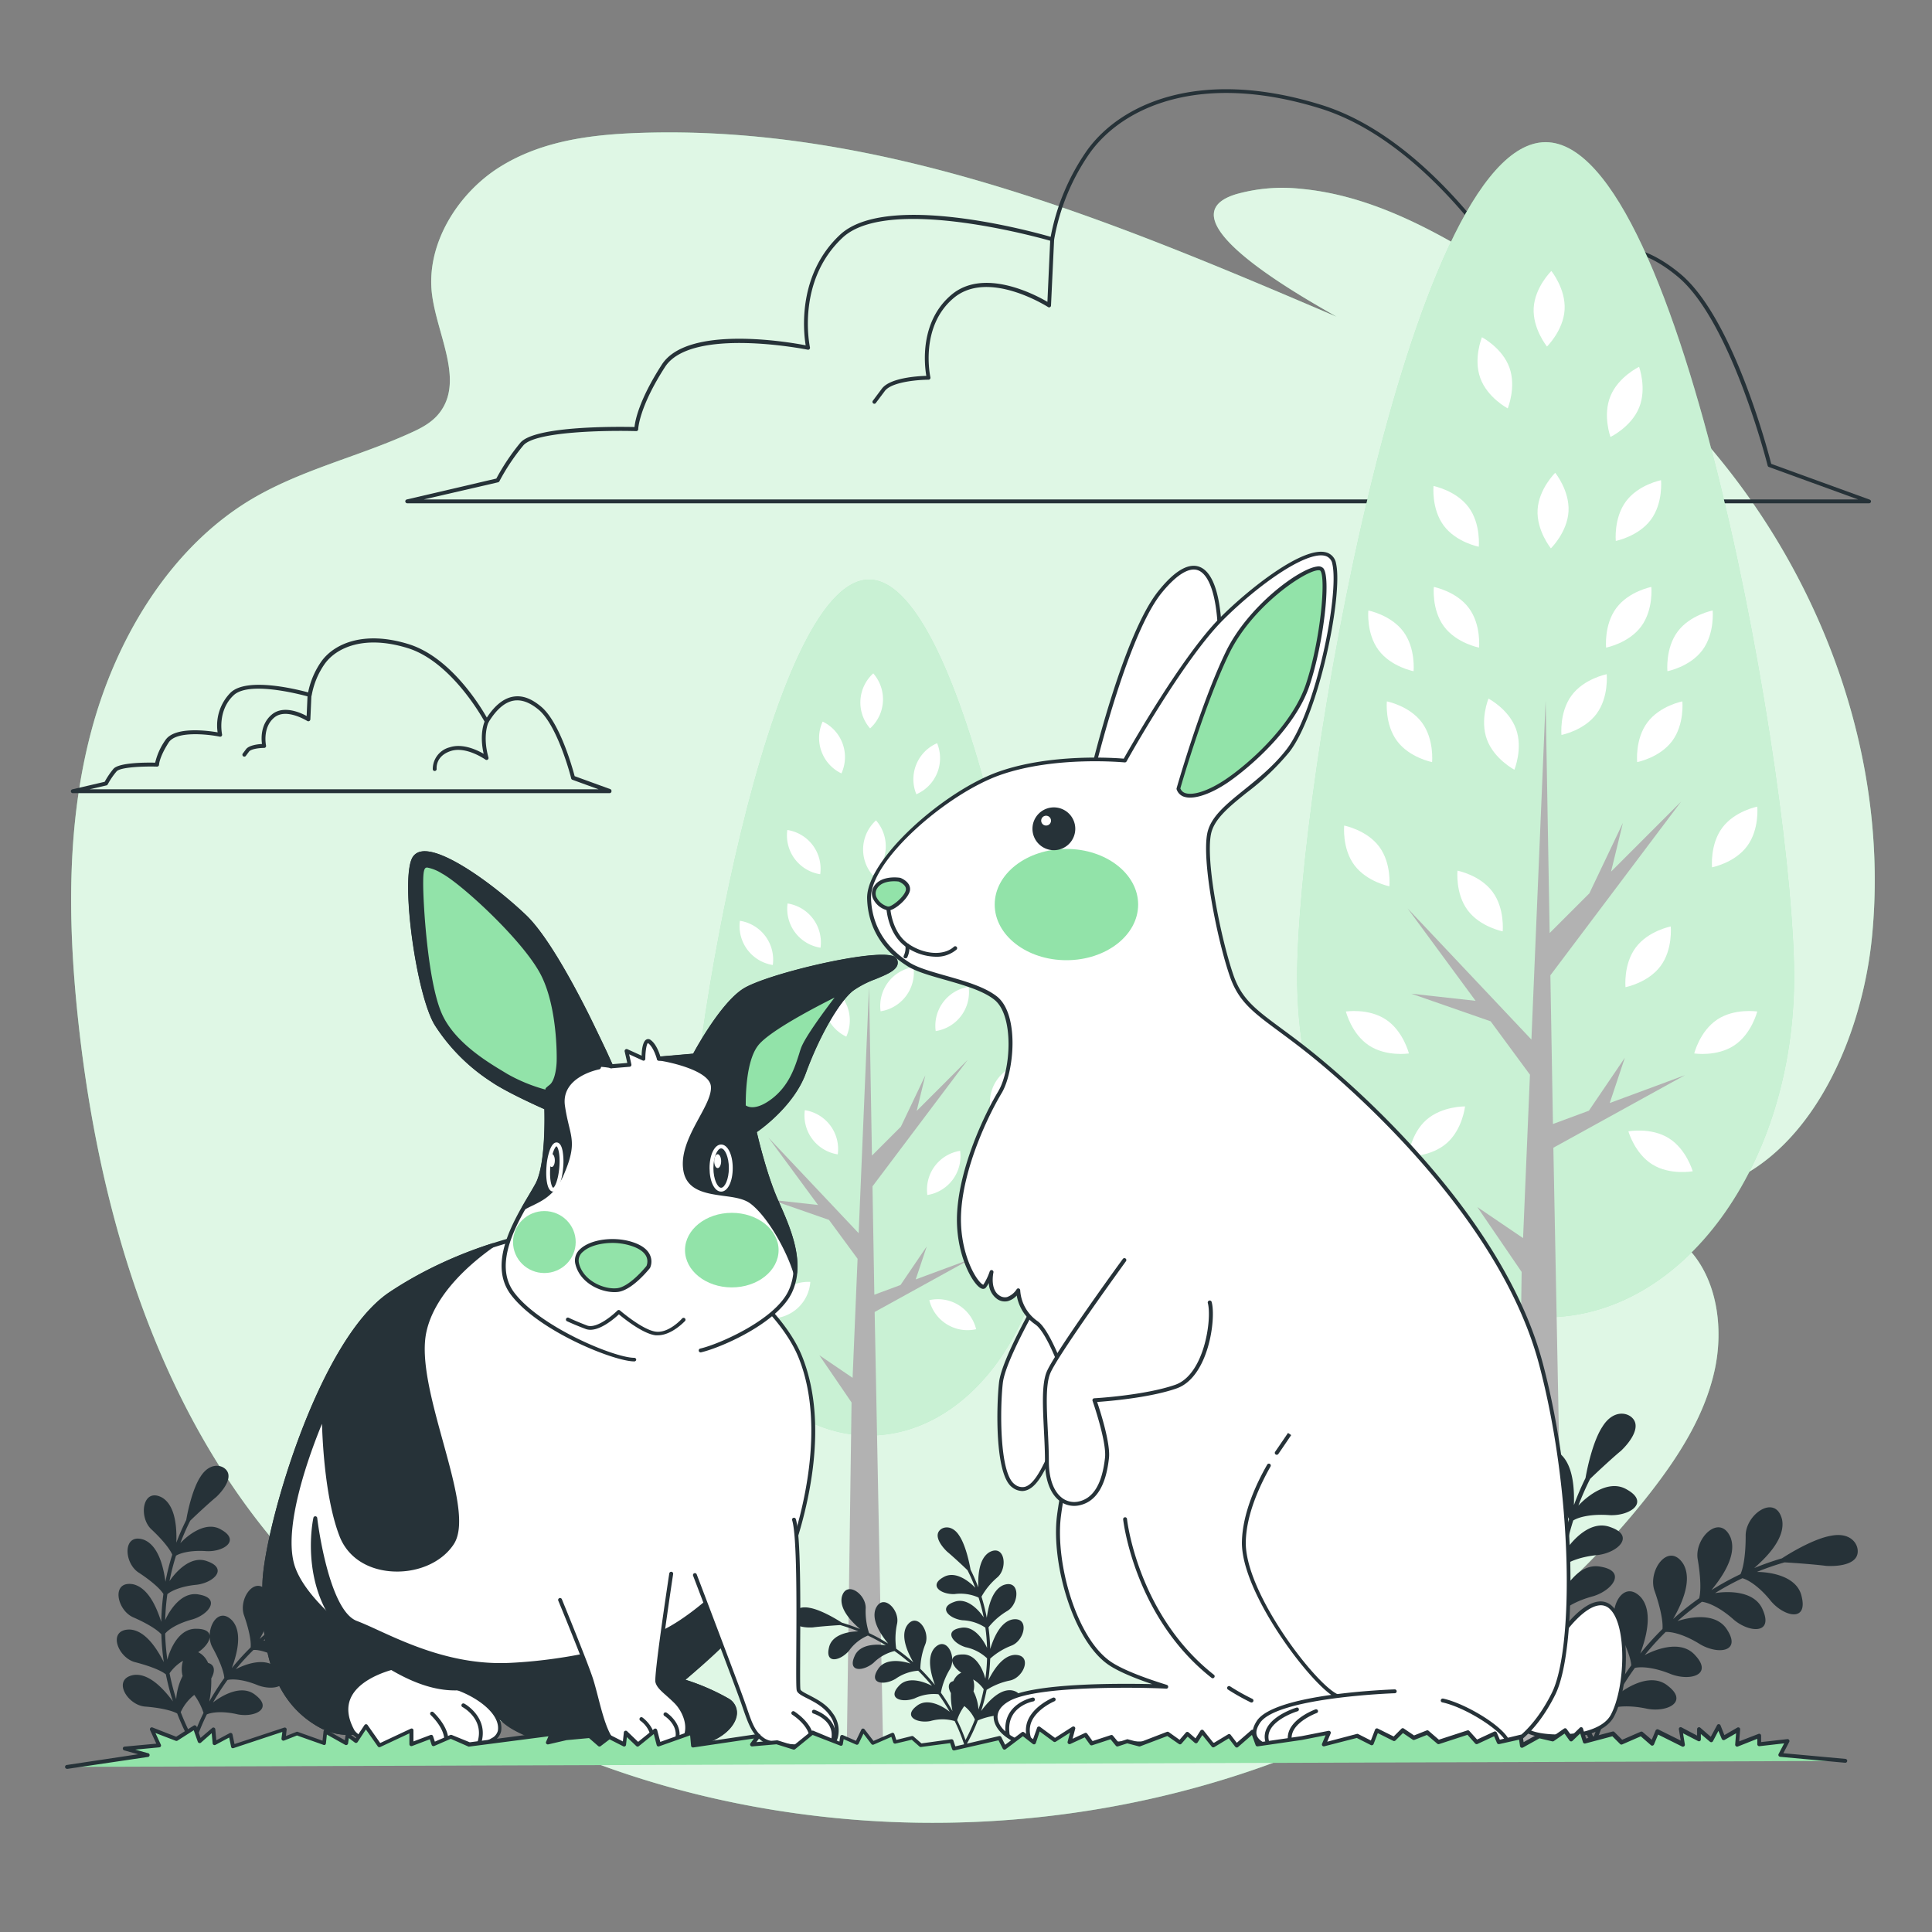 <svg xmlns="http://www.w3.org/2000/svg" viewBox="0 0 500 500"><rect x="0" y="0" width="500" height="500" fill="#808080" stroke="none"/><g id="freepik--background-simple--inject-122"><path d="M485.17,225.56c-.56-39-15.88-76.6-39.2-105.65a204.35,204.35,0,0,0-48-43.47c-18.6-12-38.83-25.5-61.27-27.57A44.11,44.11,0,0,0,320,50.23c-20.93,6.24,20.49,28.48,25.9,31.74C288,57.2,228.1,32.05,164.81,34.42c-12.2.46-24.86,2.1-35.59,8.87s-19,19.84-17.43,32.78c1.32,10.71,8.55,22.66,1.77,31-1.94,2.39-4.69,3.8-7.38,5-13.85,6.3-28.79,9.6-41.91,17.62C44,142.16,30.1,165,23.68,189s-6.12,49.2-3.6,73.61c4.75,45.93,17.65,91.5,43.77,127.22,37.3,51,98.46,77,159.72,81.29,74.13,5.19,154.49-22,203.51-84.79C434.35,377,441,366.65,443.66,355s.55-25-7.59-32.68c-2.19-2.07-5-4.26-4.78-7.47.32-4.34,5.54-5.81,9.52-6.72,26.09-6,41-37.64,43.7-66.1A150.93,150.93,0,0,0,485.17,225.56Z" style="fill:#92E3A9"></path><path d="M485.17,225.56c-.56-39-15.88-76.6-39.2-105.65a204.35,204.35,0,0,0-48-43.47c-18.6-12-38.83-25.5-61.27-27.57A44.11,44.11,0,0,0,320,50.23c-20.93,6.24,20.49,28.48,25.9,31.74C288,57.2,228.1,32.05,164.81,34.42c-12.2.46-24.86,2.1-35.59,8.87s-19,19.84-17.43,32.78c1.32,10.71,8.55,22.66,1.77,31-1.94,2.39-4.69,3.8-7.38,5-13.85,6.3-28.79,9.6-41.91,17.62C44,142.16,30.1,165,23.68,189s-6.12,49.2-3.6,73.61c4.75,45.93,17.65,91.5,43.77,127.22,37.3,51,98.46,77,159.72,81.29,74.13,5.19,154.49-22,203.51-84.79C434.35,377,441,366.65,443.66,355s.55-25-7.59-32.68c-2.19-2.07-5-4.26-4.78-7.47.32-4.34,5.54-5.81,9.52-6.72,26.09-6,41-37.64,43.7-66.1A150.93,150.93,0,0,0,485.17,225.56Z" style="fill:#fff;opacity:0.7"></path></g><g id="freepik--Clouds--inject-122"><path d="M483.69,130.25H105.39a.52.52,0,0,1-.5-.45.5.5,0,0,1,.39-.54l23.17-5.41a56.66,56.66,0,0,1,6.2-9.25c3.75-4.5,25.88-4.17,29.56-4.09.16-1.61,1.16-7,7.06-16.14,6.6-10.26,32.45-5.94,37.24-5-.57-3.45-2.21-18.22,8.86-28.59,11.92-11.17,49.34-1,54.54.51A57.55,57.55,0,0,1,281.27,39c8.66-12.13,29.13-21.63,60.61-11.88,30.17,9.33,52,46.7,55.26,52.52,5.77-9.22,12.07-14.46,18.75-15.57,6-1,12.36,1.3,19,6.82,13.55,11.29,22.58,45.54,23.5,49.15l25.5,9.27a.5.5,0,0,1,.32.55A.51.51,0,0,1,483.69,130.25Zm-374-1H480.86l-23.08-8.4a.48.48,0,0,1-.31-.34c-.09-.38-9.48-37.42-23.24-48.88-6.38-5.32-12.5-7.54-18.18-6.6-6.55,1.09-12.78,6.42-18.51,15.83a.42.42,0,0,1-.44.24.48.48,0,0,1-.43-.26c-.22-.43-22.9-42.84-55.08-52.8-31-9.58-51-.34-59.51,11.51A56,56,0,0,0,272.81,62a.47.47,0,0,1-.23.35.49.49,0,0,1-.41.06c-.42-.12-42-12.26-54.12-.89s-8.47,28.22-8.43,28.38a.49.49,0,0,1-.13.46.47.47,0,0,1-.46.14c-.3-.06-30.16-6-36.92,4.47s-6.94,16-6.94,16.11a.51.51,0,0,1-.15.35.5.5,0,0,1-.36.14c-7.1-.21-26.17,0-29.24,3.73a54.09,54.09,0,0,0-6.18,9.26.5.5,0,0,1-.34.26Z" style="fill:#263238"></path><path d="M360.45,114.64a.48.48,0,0,1-.49-.46c0-.1-.68-10.57,11.25-14.55,10-3.34,21.46,3.22,25.06,5.55-4.08-15.57.21-24.42.4-24.8a.49.49,0,0,1,.67-.22.5.5,0,0,1,.22.67c-.05.09-4.53,9.4,0,25.38a.5.5,0,0,1-.77.54c-.14-.1-14-9.94-25.29-6.17S360.92,113.71,361,114.11a.49.49,0,0,1-.46.53Z" style="fill:#263238"></path><path d="M226.29,104.5a.5.5,0,0,1-.4-.79l2.34-3.13c2.13-2.83,9.34-3.25,11.5-3.31-.47-2.72-1.82-14,6.52-21s21.56-.08,24.82,1.85l.74-16.31a.5.5,0,0,1,.52-.48.51.51,0,0,1,.48.53L272,79.07a.49.49,0,0,1-.77.39c-.15-.09-15.4-9.84-24.37-2.37s-6.1,20.43-6.07,20.56a.51.51,0,0,1-.1.43.49.49,0,0,1-.39.19c-2.53,0-9.5.52-11.3,2.91l-2.34,3.12A.48.48,0,0,1,226.29,104.5Z" style="fill:#263238"></path><path d="M157.76,205.27H18.84a.5.5,0,0,1-.5-.44.51.51,0,0,1,.39-.55l8.36-1.95A20.69,20.69,0,0,1,29.34,199c1.4-1.68,8.5-1.68,10.82-1.62a16.66,16.66,0,0,1,2.6-5.78c2.37-3.68,11-2.51,13.56-2.07a12.06,12.06,0,0,1,3.42-10.34c4.3-4,17.15-.77,20,0a21.17,21.17,0,0,1,3.42-8c3.25-4.54,10.9-8.11,22.61-4.48,10.72,3.32,18.38,15.75,20.22,19,2.09-3.18,4.38-5,6.81-5.41s4.73.49,7.23,2.57c4.89,4.08,8.18,16.08,8.69,18l9.21,3.35a.51.51,0,0,1,.32.56A.49.49,0,0,1,157.76,205.27Zm-134.58-1H154.92l-6.79-2.47a.48.48,0,0,1-.31-.35c0-.13-3.46-13.64-8.43-17.78-2.27-1.89-4.43-2.68-6.42-2.35-2.31.38-4.53,2.29-6.58,5.67a.46.46,0,0,1-.44.24.51.51,0,0,1-.43-.27c-.08-.16-8.35-15.62-20-19.23-11.21-3.47-18.46-.16-21.5,4.11a20.41,20.41,0,0,0-3.35,8.08.51.51,0,0,1-.22.35.52.52,0,0,1-.42.06c-.15,0-15.24-4.45-19.56-.4s-3,10.06-3,10.12a.49.49,0,0,1-.13.46.49.49,0,0,1-.46.14c-3-.62-11.26-1.55-13.22,1.5-2.44,3.79-2.5,5.73-2.5,5.75a.57.57,0,0,1-.16.36.51.51,0,0,1-.36.14c-3.56-.11-9.55.13-10.48,1.25A19.42,19.42,0,0,0,27.88,203a.51.51,0,0,1-.33.26Z" style="fill:#263238"></path><path d="M112.5,199.54a.5.5,0,0,1-.5-.46,5.82,5.82,0,0,1,4.35-5.67c3.32-1.1,7,.63,8.82,1.67-1.21-5.37.28-8.44.35-8.58a.5.5,0,0,1,.89.45s-1.6,3.36,0,9.09a.51.51,0,0,1-.19.55.5.5,0,0,1-.58,0s-5-3.55-9-2.22S113,198.87,113,199a.5.5,0,0,1-.46.53Z" style="fill:#263238"></path><path d="M63.23,195.82a.49.49,0,0,1-.3-.1.51.51,0,0,1-.1-.7l.86-1.15c.78-1,3-1.27,4.11-1.33-.2-1.45-.38-5.18,2.56-7.63s7.3-.54,9,.39l.24-5.47a.51.51,0,0,1,.53-.48.49.49,0,0,1,.47.52l-.28,6.31a.51.51,0,0,1-.27.42.5.5,0,0,1-.5,0c-.06,0-5.47-3.49-8.58-.89s-2.13,7.19-2.12,7.23a.51.51,0,0,1-.1.43.49.49,0,0,1-.39.19c-1.23,0-3.38.26-3.9.94l-.86,1.15A.48.48,0,0,1,63.23,195.82Z" style="fill:#263238"></path></g><g id="freepik--Trees--inject-122"><path d="M464.32,252.79c0,48.67-28.79,88.13-64.31,88.13s-64.31-39.46-64.31-88.13,28.79-216,64.31-216S464.32,204.12,464.32,252.79Z" style="fill:#92E3A9"></path><path d="M464.32,252.79c0,48.67-28.79,88.13-64.31,88.13s-64.31-39.46-64.31-88.13,28.79-216,64.31-216S464.32,204.12,464.32,252.79Z" style="fill:#fff;opacity:0.5"></path><polygon points="365.27 257.17 385.78 264.32 395.95 278.13 394.17 320.42 382.35 312.4 393.8 329.18 392.09 452.87 405.04 453.54 402.01 297.03 436.07 278.25 416.6 285.46 420.51 273.74 411.2 287.45 401.9 290.89 401.24 252.4 435.07 207.45 416.94 225.58 420 212.98 411.33 231.19 401.05 241.47 400.01 181.33 396.33 269.04 364.27 235.07 381.88 259.01 365.27 257.17" style="fill:#b2b2b2"></polygon><path d="M435.39,181.52s.6,5.91-2.63,10.25-9.06,5.46-9.06,5.46-.6-5.91,2.63-10.25S435.39,181.52,435.39,181.52Z" style="fill:#fff"></path><path d="M454.78,208.76s.59,5.9-2.64,10.24-9.06,5.46-9.06,5.46-.59-5.9,2.64-10.24S454.78,208.76,454.78,208.76Z" style="fill:#fff"></path><path d="M454.77,261.78s-1.43,5.76-5.93,8.76-10.37,2.09-10.37,2.09,1.43-5.76,5.93-8.76S454.77,261.78,454.77,261.78Z" style="fill:#fff"></path><path d="M348.32,261.78s1.42,5.76,5.93,8.76,10.37,2.09,10.37,2.09-1.43-5.76-5.93-8.76S348.32,261.78,348.32,261.78Z" style="fill:#fff"></path><path d="M432.38,239.77s.6,5.91-2.63,10.25-9.07,5.46-9.07,5.46-.59-5.91,2.64-10.25S432.38,239.77,432.38,239.77Z" style="fill:#fff"></path><path d="M427.36,151.9s.59,5.9-2.64,10.24-9.06,5.46-9.06,5.46-.59-5.9,2.64-10.24S427.36,151.9,427.36,151.9Z" style="fill:#fff"></path><path d="M415.81,174.49s.59,5.91-2.63,10.25-9.07,5.46-9.07,5.46-.59-5.91,2.64-10.25S415.81,174.49,415.81,174.49Z" style="fill:#fff"></path><path d="M443.23,158s.59,5.91-2.64,10.25-9.06,5.46-9.06,5.46-.59-5.91,2.64-10.25S443.23,158,443.23,158Z" style="fill:#fff"></path><path d="M354.13,158s-.59,5.91,2.64,10.25,9.06,5.46,9.06,5.46.59-5.91-2.64-10.25S354.13,158,354.13,158Z" style="fill:#fff"></path><path d="M429.87,124.28s.59,5.91-2.64,10.24-9.06,5.47-9.06,5.47-.59-5.91,2.64-10.25S429.87,124.28,429.87,124.28Z" style="fill:#fff"></path><path d="M424.19,94.94s2.06,5.57,0,10.58-7.4,7.56-7.4,7.56-2.06-5.57,0-10.58S424.19,94.94,424.19,94.94Z" style="fill:#fff"></path><path d="M383.53,87.28s5.26,2.75,7.1,7.83-.43,10.58-.43,10.58-5.26-2.76-7.1-7.84S383.53,87.28,383.53,87.28Z" style="fill:#fff"></path><path d="M402.49,122.36s3.75,4.6,3.44,10-4.56,9.55-4.56,9.55-3.75-4.61-3.44-10S402.49,122.36,402.49,122.36Z" style="fill:#fff"></path><path d="M401.49,70.13s3.74,4.61,3.43,10-4.56,9.55-4.56,9.55-3.75-4.61-3.44-10S401.49,70.13,401.49,70.13Z" style="fill:#fff"></path><path d="M358.92,181.52s-.59,5.91,2.64,10.25,9.06,5.46,9.06,5.46.59-5.91-2.64-10.25S358.92,181.52,358.92,181.52Z" style="fill:#fff"></path><path d="M347.88,213.66s-.6,5.91,2.63,10.24,9.06,5.47,9.06,5.47.6-5.91-2.63-10.25S347.88,213.66,347.88,213.66Z" style="fill:#fff"></path><path d="M377.2,225.33s-.6,5.91,2.63,10.24,9.06,5.46,9.06,5.46.6-5.9-2.63-10.24S377.2,225.33,377.2,225.33Z" style="fill:#fff"></path><path d="M385.22,180.8s-2.27,5.49-.41,10.57,7.11,7.83,7.11,7.83,2.27-5.49.41-10.58S385.22,180.8,385.22,180.8Z" style="fill:#fff"></path><path d="M364.45,299.29s5.94.11,10-3.47,4.7-9.48,4.7-9.48-5.94-.1-10,3.47S364.45,299.29,364.45,299.29Z" style="fill:#fff"></path><path d="M421.43,292.79s1.61,5.72,6.2,8.57,10.44,1.76,10.44,1.76-1.62-5.72-6.21-8.57S421.43,292.79,421.43,292.79Z" style="fill:#fff"></path><path d="M371.08,151.9s-.6,5.9,2.63,10.24,9.06,5.46,9.06,5.46.6-5.9-2.63-10.24S371.08,151.9,371.08,151.9Z" style="fill:#fff"></path><path d="M371,125.78s-.59,5.91,2.64,10.25,9.06,5.46,9.06,5.46.59-5.91-2.64-10.24S371,125.78,371,125.78Z" style="fill:#fff"></path><path d="M271.75,307.31c0,35.46-21,64.2-46.84,64.2s-46.85-28.74-46.85-64.2S199,150,224.91,150,271.75,271.86,271.75,307.31Z" style="fill:#92E3A9"></path><path d="M271.75,307.31c0,35.46-21,64.2-46.84,64.2s-46.85-28.74-46.85-64.2S199,150,224.91,150,271.75,271.86,271.75,307.31Z" style="fill:#fff;opacity:0.5"></path><polygon points="199.6 310.5 214.54 315.71 221.94 325.77 220.65 356.58 212.04 350.73 220.38 362.95 219.14 453.06 228.57 453.54 226.36 339.54 251.17 325.86 236.99 331.11 239.84 322.57 233.05 332.56 226.28 335.07 225.8 307.03 250.44 274.29 237.24 287.5 239.47 278.31 233.15 291.58 225.66 299.07 224.91 255.26 222.22 319.15 198.87 294.41 211.7 311.85 199.6 310.5" style="fill:#b2b2b2"></polygon><path d="M250.68,255.4a10.16,10.16,0,0,1-8.52,11.44,10.18,10.18,0,0,1,8.52-11.44Z" style="fill:#fff"></path><path d="M264.8,275.24a10.18,10.18,0,0,1-8.52,11.44,10.18,10.18,0,0,1,8.52-11.44Z" style="fill:#fff"></path><path d="M264.79,313.86a10.19,10.19,0,0,1-11.87,7.91,10.19,10.19,0,0,1,11.87-7.91Z" style="fill:#fff"></path><path d="M187.25,313.86a10.19,10.19,0,0,0,11.87,7.91,10.19,10.19,0,0,0-11.87-7.91Z" style="fill:#fff"></path><path d="M248.48,297.83A10.18,10.18,0,0,1,240,309.27a10.16,10.16,0,0,1,8.51-11.44Z" style="fill:#fff"></path><path d="M244.83,233.82a10.18,10.18,0,0,1-8.52,11.45,10.18,10.18,0,0,1,8.52-11.45Z" style="fill:#fff"></path><path d="M236.41,250.28a10.17,10.17,0,0,1-8.51,11.44,10.16,10.16,0,0,1,8.51-11.44Z" style="fill:#fff"></path><path d="M256.38,238.3a10.16,10.16,0,0,1-8.51,11.44,10.18,10.18,0,0,1,8.51-11.44Z" style="fill:#fff"></path><path d="M191.49,238.3A10.18,10.18,0,0,0,200,249.74a10.18,10.18,0,0,0-8.52-11.44Z" style="fill:#fff"></path><path d="M246.66,213.71a10.18,10.18,0,0,1-8.52,11.44,10.18,10.18,0,0,1,8.52-11.44Z" style="fill:#fff"></path><path d="M242.52,192.34a10.17,10.17,0,0,1-5.37,13.21,10.17,10.17,0,0,1,5.37-13.21Z" style="fill:#fff"></path><path d="M212.9,186.75a10.18,10.18,0,0,1,4.86,13.41,10.18,10.18,0,0,1-4.86-13.41Z" style="fill:#fff"></path><path d="M226.71,212.31a10.16,10.16,0,0,1-.82,14.24,10.18,10.18,0,0,1,.82-14.24Z" style="fill:#fff"></path><path d="M226,174.27a10.18,10.18,0,0,1-.82,14.24,10.18,10.18,0,0,1,.82-14.24Z" style="fill:#fff"></path><path d="M195,255.4a10.16,10.16,0,0,0,8.52,11.44A10.18,10.18,0,0,0,195,255.4Z" style="fill:#fff"></path><path d="M186.93,278.81a10.18,10.18,0,0,0,8.52,11.44,10.18,10.18,0,0,0-8.52-11.44Z" style="fill:#fff"></path><path d="M208.29,287.31a10.18,10.18,0,0,0,8.52,11.44,10.18,10.18,0,0,0-8.52-11.44Z" style="fill:#fff"></path><path d="M214.13,254.88a10.17,10.17,0,0,0,4.89,13.4,10.19,10.19,0,0,0-4.89-13.4Z" style="fill:#fff"></path><path d="M199,341.18a10.16,10.16,0,0,0,10.71-9.42A10.18,10.18,0,0,0,199,341.18Z" style="fill:#fff"></path><path d="M240.5,336.45A10.18,10.18,0,0,0,252.62,344a10.17,10.17,0,0,0-12.12-7.52Z" style="fill:#fff"></path><path d="M203.83,233.82a10.18,10.18,0,0,0,8.52,11.45,10.18,10.18,0,0,0-8.52-11.45Z" style="fill:#fff"></path><path d="M203.76,214.8a10.16,10.16,0,0,0,8.51,11.45,10.16,10.16,0,0,0-8.51-11.45Z" style="fill:#fff"></path></g><g id="freepik--Plants--inject-122"><path d="M101.65,406.07c-3.55.58-8.53,3.47-10.74,4.92a60,60,0,0,0-6,2.12c1.87-1.65,6.93-6.16,6-10.58-1.42-5.72-8.07-1.06-7.92,3.66,0,3.88-.47,6.81-1.13,8.25a64.47,64.47,0,0,0-6.32,3.47c1.52-1.88,5.8-7.22,4.15-11.47-2.35-5.39-8,.29-7.11,4.91.64,3.85.69,6.81.28,8.34a62.53,62.53,0,0,0-5.66,4.48c1.16-2.06,4.54-8.09,2.18-12-3.22-4.92-7.87,1.61-6.18,6,1.28,3.69,1.83,6.61,1.67,8.18A63.09,63.09,0,0,0,60,431.7c.81-2.26,3.13-8.76.16-12.23-4-4.32-7.51,2.92-5.11,7,1.87,3.42,2.89,6.21,3,7.8a62.37,62.37,0,0,0-3.89,6.1,27.64,27.64,0,0,0,.52-6c1-1.78,1-3.53-.82-4a5.81,5.81,0,0,0-1.58-2.15,4.56,4.56,0,0,0-1-.63c3.33-2.2,4.78-6.05-.43-6.06-4.66-.16-6.89,5.48-7.54,8a61.22,61.22,0,0,1-.57-6.76c1-1.22,3.5-2.73,7.09-3.68,4.28-1.29,7.32-5.46,1.69-6.42-4.56-.94-7.7,4.22-8.77,6.62a60.48,60.48,0,0,1,.56-6.72c1.2-1,3.9-2.1,7.61-2.44,4.43-.56,8.13-4.17,2.74-6.07-4.37-1.7-8.36,3-9.79,5.13a59.85,59.85,0,0,1,1.68-6.58c1.35-.82,4.21-1.45,7.94-1.17,4.47.19,8.74-2.79,3.75-5.57-4-2.42-8.81,1.6-10.57,3.5a60.33,60.33,0,0,1,2.57-5.83c1.81-1.75,5.21-4.89,6.73-6.12,2-1.91,3.84-4.62,2.93-6.48s-4.48-2.79-7,1.21c-2,3-3.26,8.61-3.7,11.22a59.57,59.57,0,0,0-2.56,5.87c.06-2.5.2-9.28-3.64-11.64-5.15-2.85-6.26,5.19-2.7,8.3,2.82,2.66,4.67,5,5.28,6.44a58.59,58.59,0,0,0-1.76,7c-.35-2.39-1.35-9.16-5.58-10.85-5.56-1.94-5.28,6.1-1.25,8.56,3.26,2.15,5.47,4.13,6.3,5.47a64.08,64.08,0,0,0-.56,7.2C41,417.54,38.91,411,34.42,410c-5.8-1-4.18,6.86.2,8.62,3.58,1.58,6.09,3.16,7.14,4.35a62.11,62.11,0,0,0,.63,7.19c-1.11-2.13-4.29-8.26-8.86-8.44-5.89,0-3,7.49,1.64,8.5,3.79,1,6.53,2.11,7.76,3.11a63.14,63.14,0,0,0,1.82,7c-1.5-2-5.65-7.43-10.13-6.85-5.8,1-1.65,7.95,3.08,8.19,3.86.32,6.75,1,8.16,1.78a61.38,61.38,0,0,0,3.6,7.72.49.49,0,0,0,.28.61h0a.5.5,0,0,0,.62-.31,61.48,61.48,0,0,1,3.16-7.78c1.47-.64,4.4-.87,8.07,0,4.41.81,9.07-1.5,4.54-5-3.63-3-8.92.27-11,1.91a61.94,61.94,0,0,1,3.74-5.82c1.56-.35,4.45-.06,7.89,1.37,4.19,1.57,9.15.11,5.27-4.09-3-3.53-8.7-1.32-11-.06a60.17,60.17,0,0,1,4.57-5c1.58-.08,4.37.71,7.51,2.69,3.86,2.26,9,1.65,5.86-3.14-2.42-4-8.33-2.76-10.83-1.91a62.38,62.38,0,0,1,5.31-4.17c1.58.19,4.2,1.43,7,3.92,3.43,2.87,8.59,3.12,6.31-2.13-1.73-4.35-7.85-4.1-10.42-3.68a60.27,60.27,0,0,1,6-3.24c1.52.43,3.92,2.09,6.26,5,2.9,3.4,8,4.5,6.63-1.05-1-4.62-7.16-5.37-9.76-5.37a60.42,60.42,0,0,1,6-2.08c2.51.13,7.13.49,9.06.76,2.75.17,6-.32,6.74-2.26S106.27,405.18,101.65,406.07ZM47.36,429.81a7.28,7.28,0,0,0-.1,3.94,15.55,15.55,0,0,0-1.66,6,62.87,62.87,0,0,1-1.72-6.71A11.09,11.09,0,0,1,47.36,429.81Zm2.54,20.11a59.76,59.76,0,0,1-3.13-6.82,11.93,11.93,0,0,1,3.51-4.46,16.85,16.85,0,0,1,2.39,4.65A60.19,60.19,0,0,0,49.9,449.92Z" style="fill:#263238"></path><path d="M473.94,397.44c-4.22.69-10.13,4.13-12.76,5.85a74.4,74.4,0,0,0-7.18,2.52c2.23-2,8.24-7.33,7.19-12.58-1.69-6.79-9.59-1.26-9.41,4.36,0,4.61-.56,8.08-1.34,9.8a73.08,73.08,0,0,0-7.52,4.13c1.81-2.25,6.9-8.59,4.94-13.64-2.8-6.41-9.58.34-8.46,5.84.76,4.57.83,8.1.34,9.91A73.57,73.57,0,0,0,433,419c1.38-2.46,5.4-9.62,2.6-14.31-3.83-5.84-9.36,1.92-7.35,7.16,1.52,4.39,2.17,7.86,2,9.73a75.44,75.44,0,0,0-5.76,6.36c1-2.68,3.72-10.41.19-14.54-4.76-5.12-8.93,3.48-6.07,8.31,2.22,4.08,3.44,7.39,3.56,9.28a73.56,73.56,0,0,0-4.62,7.25,33.65,33.65,0,0,0,.62-7.1c1.22-2.13,1.2-4.21-1-4.72a6.84,6.84,0,0,0-1.87-2.55,6.15,6.15,0,0,0-1.25-.76c3.95-2.61,5.68-7.18-.52-7.19-5.53-.2-8.18,6.51-9,9.55a72.23,72.23,0,0,1-.67-8c1.21-1.44,4.16-3.23,8.43-4.36,5.09-1.54,8.7-6.49,2-7.64-5.42-1.11-9.15,5-10.43,7.87a73.78,73.78,0,0,1,.67-8c1.43-1.22,4.64-2.5,9-2.9,5.28-.66,9.67-5,3.26-7.21-5.2-2-9.93,3.51-11.64,6.09a70.62,70.62,0,0,1,2-7.82c1.6-1,5-1.72,9.44-1.38,5.31.23,10.39-3.32,4.45-6.63-4.81-2.87-10.47,1.9-12.56,4.16a73.25,73.25,0,0,1,3.05-6.93c2.15-2.08,6.2-5.81,8-7.27,2.37-2.27,4.57-5.49,3.48-7.7s-5.32-3.31-8.28,1.44c-2.37,3.56-3.87,10.24-4.4,13.33a70.48,70.48,0,0,0-3,7c.07-3,.23-11-4.33-13.83-6.12-3.39-7.44,6.17-3.21,9.86,3.36,3.16,5.55,5.91,6.27,7.65a72.83,72.83,0,0,0-2.09,8.32c-.41-2.85-1.6-10.9-6.63-12.9-6.6-2.31-6.27,7.25-1.48,10.17,3.87,2.56,6.5,4.91,7.49,6.5a74.4,74.4,0,0,0-.67,8.56c-.87-2.68-3.38-10.51-8.72-11.64-6.89-1.17-5,8.16.25,10.25,4.25,1.88,7.24,3.76,8.48,5.17a72.19,72.19,0,0,0,.75,8.55c-1.32-2.54-5.1-9.82-10.53-10-7,0-3.53,8.9,1.95,10.1,4.5,1.14,7.76,2.51,9.23,3.69a73.31,73.31,0,0,0,2.16,8.33c-1.79-2.38-6.72-8.84-12.05-8.14-6.89,1.16-2,9.44,3.67,9.72,4.59.39,8,1.2,9.7,2.13a71.82,71.82,0,0,0,4.27,9.17.59.59,0,0,0,.34.72l0,0a.58.58,0,0,0,.73-.38,70.94,70.94,0,0,1,3.76-9.24c1.74-.76,5.23-1,9.59-.06,5.24,1,10.78-1.78,5.39-5.92-4.31-3.57-10.6.32-13,2.28a75.62,75.62,0,0,1,4.45-6.93c1.85-.41,5.29-.06,9.38,1.63,5,1.87,10.88.13,6.26-4.86-3.63-4.19-10.34-1.56-13.1-.07a72.94,72.94,0,0,1,5.43-6c1.89-.09,5.21.85,8.94,3.2,4.59,2.69,10.67,2,7-3.72-2.88-4.74-9.91-3.29-12.87-2.29a75.49,75.49,0,0,1,6.31-5c1.87.23,5,1.7,8.28,4.66,4.07,3.41,10.21,3.71,7.5-2.52-2.06-5.18-9.33-4.89-12.38-4.38a71.31,71.31,0,0,1,7.09-3.86c1.81.52,4.66,2.49,7.44,6,3.45,4,9.5,5.35,7.89-1.25-1.17-5.48-8.52-6.38-11.6-6.37a70.35,70.35,0,0,1,7.16-2.48c3,.16,8.47.59,10.76.91,3.28.19,7.14-.39,8-2.69S479.44,396.38,473.94,397.44Zm-64.52,28.22a8.74,8.74,0,0,0-.12,4.69,18.3,18.3,0,0,0-2,7.16,71.85,71.85,0,0,1-2.05-8A13.29,13.29,0,0,1,409.42,425.66Zm3,23.9a72.07,72.07,0,0,1-3.71-8.11,14,14,0,0,1,4.17-5.29,19.24,19.24,0,0,1,2.83,5.53A73.72,73.72,0,0,0,412.43,449.56Z" style="fill:#263238"></path><path d="M209.48,416.1c2.77.45,6.65,2.71,8.38,3.84a48,48,0,0,1,4.72,1.66c-1.47-1.29-5.42-4.81-4.73-8.27,1.11-4.45,6.3-.82,6.19,2.87a18.1,18.1,0,0,0,.87,6.44,47.22,47.22,0,0,1,4.94,2.71c-1.18-1.47-4.52-5.64-3.24-9,1.84-4.21,6.29.22,5.56,3.83a18,18,0,0,0-.23,6.51,50,50,0,0,1,4.42,3.51c-.9-1.62-3.54-6.33-1.7-9.4,2.51-3.84,6.15,1.26,4.82,4.7a18,18,0,0,0-1.3,6.39,49.84,49.84,0,0,1,3.78,4.18c-.63-1.76-2.44-6.84-.12-9.55,3.12-3.37,5.86,2.28,4,5.46a18.16,18.16,0,0,0-2.34,6.09,48,48,0,0,1,3,4.76,21.94,21.94,0,0,1-.41-4.66c-.8-1.4-.79-2.76.64-3.1a4.66,4.66,0,0,1,1.24-1.68,4,4,0,0,1,.82-.49c-2.6-1.72-3.73-4.72.33-4.73,3.64-.13,5.38,4.28,5.89,6.28a46.79,46.79,0,0,0,.44-5.28,11.43,11.43,0,0,0-5.53-2.87c-3.35-1-5.72-4.26-1.32-5,3.56-.73,6,3.3,6.85,5.18a46.44,46.44,0,0,0-.44-5.26,11.53,11.53,0,0,0-5.94-1.9c-3.46-.43-6.35-3.26-2.14-4.74,3.42-1.32,6.52,2.31,7.65,4a48.25,48.25,0,0,0-1.32-5.13,11.41,11.41,0,0,0-6.2-.91c-3.49.15-6.82-2.18-2.93-4.35,3.17-1.89,6.88,1.25,8.26,2.73a47.26,47.26,0,0,0-2-4.55c-1.41-1.37-4.07-3.82-5.25-4.78-1.56-1.49-3-3.61-2.29-5.06s3.49-2.17,5.44.95c1.56,2.34,2.54,6.72,2.89,8.75a46.5,46.5,0,0,1,2,4.59c-.05-1.95-.16-7.24,2.84-9.09,4-2.22,4.89,4.06,2.11,6.48a18.14,18.14,0,0,0-4.12,5,49.53,49.53,0,0,1,1.37,5.46c.27-1.87,1.06-7.15,4.36-8.47,4.33-1.52,4.12,4.76,1,6.68a17.86,17.86,0,0,0-4.92,4.27,48,48,0,0,1,.44,5.62c.57-1.76,2.22-6.9,5.73-7.65,4.52-.77,3.26,5.37-.16,6.74a17.73,17.73,0,0,0-5.57,3.39,48.08,48.08,0,0,1-.5,5.62c.87-1.67,3.35-6.45,6.92-6.59,4.59,0,2.32,5.85-1.28,6.63a17.94,17.94,0,0,0-6.06,2.43,49.37,49.37,0,0,1-1.42,5.47c1.17-1.56,4.41-5.81,7.91-5.35,4.53.77,1.29,6.21-2.41,6.39a18,18,0,0,0-6.37,1.4,46.27,46.27,0,0,1-2.81,6,.39.39,0,0,1-.22.48h0a.4.4,0,0,1-.49-.25,47.28,47.28,0,0,0-2.46-6.07,11.26,11.26,0,0,0-6.3,0c-3.45.64-7.09-1.17-3.55-3.89,2.84-2.34,7,.21,8.57,1.5a48.88,48.88,0,0,0-2.92-4.55,11.39,11.39,0,0,0-6.16,1.07c-3.28,1.23-7.15.08-4.11-3.19,2.38-2.76,6.79-1,8.6-.05a49.09,49.09,0,0,0-3.57-3.92,11.57,11.57,0,0,0-5.87,2.11c-3,1.76-7,1.29-4.57-2.45,1.89-3.11,6.51-2.16,8.45-1.5a48.11,48.11,0,0,0-4.14-3.25,11.5,11.5,0,0,0-5.44,3.06c-2.68,2.24-6.71,2.43-4.93-1.66,1.35-3.4,6.13-3.21,8.13-2.88a47.42,47.42,0,0,0-4.65-2.53,11.4,11.4,0,0,0-4.89,3.93c-2.26,2.65-6.24,3.51-5.18-.82.77-3.6,5.59-4.19,7.62-4.19a47.41,47.41,0,0,0-4.7-1.63c-2,.11-5.57.39-7.08.6-2.15.13-4.68-.25-5.26-1.76S205.86,415.41,209.48,416.1Zm42.38,18.54a5.72,5.72,0,0,1,.08,3.08,12.1,12.1,0,0,1,1.29,4.7,47.38,47.38,0,0,0,1.35-5.24A8.68,8.68,0,0,0,251.86,434.64Zm-2,15.7a47.29,47.29,0,0,0,2.44-5.33,9.27,9.27,0,0,0-2.74-3.48,12.75,12.75,0,0,0-1.86,3.63A47.11,47.11,0,0,1,249.88,450.34Z" style="fill:#263238"></path></g><g id="freepik--rabbit-2--inject-122"><path d="M282.75,199.76s8.36-35.28,17.45-46.56,13.46-5.82,14.92,3.64,0,17.82-6.19,28.73-17.09,17.83-17.09,17.83Z" style="fill:#fff"></path><path d="M291.84,203.9a.65.65,0,0,1-.19,0l-9.09-3.64a.5.5,0,0,1-.3-.58c.34-1.44,8.49-35.52,17.55-46.75,4-5,7.45-7.1,10.22-6.36s4.67,4.28,5.58,10.23c1.55,10.08-.26,18.5-6.24,29.06-6.17,10.89-17.15,17.93-17.26,18A.53.53,0,0,1,291.84,203.9Zm-8.51-4.45,8.45,3.38c1.55-1,11.14-7.66,16.72-17.5,5.86-10.35,7.64-18.58,6.12-28.42-.84-5.45-2.56-8.8-4.85-9.41s-5.5,1.45-9.18,6C292.21,163.91,284.31,195.44,283.33,199.45Z" style="fill:#263238"></path><path d="M268.52,336.74s-8.77,15.1-9.48,21.07-1.05,23.52,3.16,26.68,7-2.81,8.78-6.32S272.73,361,272.73,361s4.92-7.72,6.32-9.82S274.84,333.23,268.52,336.74Z" style="fill:#fff"></path><path d="M264.54,385.88a4.41,4.41,0,0,1-2.64-1c-4.53-3.41-4-21.35-3.35-27.14.7-6,9.18-20.64,9.54-21.26a.5.5,0,0,1,.19-.19c2.08-1.15,4.28-.55,6.39,1.72,3.43,3.73,6,11.63,4.8,13.39-1.29,1.94-5.6,8.7-6.24,9.7,0,1.57-.09,13.86-1.8,17.28l-.15.3c-1.36,2.73-3.22,6.45-5.93,7.09A3.21,3.21,0,0,1,264.54,385.88Zm4.34-48.76c-.83,1.44-8.69,15.23-9.34,20.74-.74,6.28-.94,23.3,3,26.22a3.09,3.09,0,0,0,2.62.73c2.25-.53,4.06-4.16,5.26-6.56l.15-.31c1.68-3.36,1.7-16.84,1.7-17a.5.5,0,0,1,.08-.26c.05-.08,4.94-7.76,6.33-9.84.68-1-1.14-8.29-4.71-12.16C272.19,336.82,270.5,336.29,268.88,337.12Z" style="fill:#263238"></path><path d="M404.84,422s7.32-10.33,12.05-6,4.31,20.66.43,28-22.39,6-22.82,3S404.84,422,404.84,422Z" style="fill:#fff"></path><path d="M403.29,449.89a27.23,27.23,0,0,1-4.71-.38c-2-.34-4.37-1-4.57-2.44-.44-3.08,9.27-23,10.38-25.27l0-.06c.19-.28,4.84-6.78,9.31-7.26a4.28,4.28,0,0,1,3.49,1.15c4.9,4.46,4.5,21.1.53,28.59C415.56,448.37,409,449.89,403.29,449.89Zm2-27.61c-4.3,8.77-10.57,22.55-10.27,24.65,0,.33.89,1.1,3.76,1.6,6,1,15.61,0,18.12-4.78,3.73-7.06,4.22-23.25-.32-27.38a3.28,3.28,0,0,0-2.71-.9C410,415.89,405.62,421.8,405.27,422.28Z" style="fill:#263238"></path><path d="M291.11,196.85s-17.82-1.82-32.37,3.27-34.06,22.81-33.83,32.37c.15,6,2.77,12.43,10.19,17.1,5,3.15,17.09,4.36,22.55,8.73s4.36,18.91,1.09,24.37-9.82,18.91-10.55,30.91,5.46,20.74,6.55,19.28a15.16,15.16,0,0,0,1.82-3.64s-1.09,4.73,1.82,6.55,5.09-1.82,5.09-1.82a10.92,10.92,0,0,0,4.73,8.37c4.72,3.27,11.27,25.46,11.27,27.64s-4,10.19-5.45,22.55,4.32,31.89,13.15,37.91c4.58,3.13,14.63,6,14.63,6s-32.51-1.38-40.88,3.35.73,13.46,11.64,12,53.83,0,53.83,0h64s6.18-2.55,11.64-13.46,5.82-51.28-3.28-85.47-41.1-64.75-55.65-77.11S322,262,318.75,252.5s-7.27-29.46-5.82-36.74,12.74-11.64,20.37-21.46,13.83-40.37,12-48.37-18.55,3.63-29.1,14.18S291.11,196.85,291.11,196.85Z" style="fill:#fff"></path><path d="M270.09,452.49c-6.34,0-11.51-3.19-12.68-6.68-.82-2.45.37-4.79,3.27-6.43,6.8-3.84,28.74-3.73,37.51-3.53-3.37-1.13-8.38-3-11.31-5-9.16-6.26-14.8-26.11-13.36-38.38a89.38,89.38,0,0,1,4.32-18.39A19.8,19.8,0,0,0,279,370c0-2.26-6.54-24.1-11.06-27.23a11.45,11.45,0,0,1-4.81-7.49,4.91,4.91,0,0,1-2.31,1.45,3.42,3.42,0,0,1-2.68-.49,5.24,5.24,0,0,1-2.23-4.21,9.27,9.27,0,0,1-.74,1.17.94.94,0,0,1-1.13.28c-2.24-.82-7-9.19-6.32-19.89.72-11.8,7-25.13,10.62-31.14,3.33-5.56,4.12-19.64-1-23.72-3-2.39-8-3.8-12.84-5.18-3.81-1.08-7.41-2.1-9.67-3.52-8.38-5.27-10.29-12.43-10.42-17.5-.24-10,19.84-27.85,34.16-32.86,13.41-4.69,29.75-3.54,32.26-3.33,1.62-2.88,15.14-26.68,25-36.56,7.42-7.42,21.44-18.54,27.42-16.81a3.53,3.53,0,0,1,2.52,2.86c1.84,8.08-4.39,38.89-12.09,48.8a65.09,65.09,0,0,1-11.05,10.52c-4.53,3.65-8.44,6.81-9.23,10.73-1.42,7.13,2.54,27,5.81,36.47,2.16,6.25,5.8,8.93,12.4,13.81,3.16,2.33,7.09,5.23,11.82,9.26C357.14,287,390,317.86,399.26,352.76c8.87,33.37,9,74.24,3.24,85.83-5.48,11-11.64,13.59-11.9,13.69a.43.43,0,0,1-.19,0h-64c-.44,0-43-1.44-53.76,0A20.07,20.07,0,0,1,270.09,452.49Zm21.41-15.7c-10.24,0-25.15.53-30.33,3.46-2.48,1.4-3.47,3.26-2.81,5.24,1.17,3.49,7.26,6.74,14.13,5.84,10.84-1.45,53.49,0,53.92,0H390.3c.75-.35,6.35-3.28,11.3-13.18,5.72-11.43,5.51-51.95-3.31-85.12-9.21-34.63-41.87-65.29-55.49-76.86-4.71-4-8.62-6.89-11.77-9.22-6.76-5-10.49-7.74-12.75-14.28-3.3-9.53-7.29-29.71-5.84-37,.86-4.27,4.9-7.53,9.59-11.31,3.55-2.87,7.58-6.11,10.88-10.36,7.58-9.74,13.71-40,11.91-48a2.57,2.57,0,0,0-1.82-2.13c-4.8-1.38-17.21,7.33-26.44,16.55-10.38,10.38-24.87,36.37-25,36.63a.52.52,0,0,1-.49.26c-.18,0-17.88-1.75-32.16,3.24-14,4.92-33.73,22.24-33.49,31.89.12,4.83,2,11.65,10,16.69,2.14,1.34,5.68,2.34,9.41,3.4,4.94,1.4,10,2.85,13.19,5.36,5.89,4.71,4.42,19.66,1.21,25-3.56,5.94-9.78,19.08-10.48,30.69-.54,8.87,2.71,15.91,4.89,18.26.57.63.84.65.84.65a15.38,15.38,0,0,0,1.66-3.45.5.5,0,0,1,.61-.33.51.51,0,0,1,.35.6s-1,4.4,1.6,6a2.46,2.46,0,0,0,1.92.37,4.91,4.91,0,0,0,2.48-2,.49.49,0,0,1,.56-.23.5.5,0,0,1,.37.48,10.53,10.53,0,0,0,4.51,8C273.36,345.3,280,367.63,280,370a19.24,19.24,0,0,1-1.18,4.42,88.81,88.81,0,0,0-4.28,18.19c-1.41,12,4.05,31.37,12.94,37.44,4.46,3.05,14.39,5.93,14.49,6a.5.5,0,0,1,.35.56.48.48,0,0,1-.51.42C301.66,437,297.34,436.79,291.5,436.79Z" style="fill:#263238"></path><path d="M304.93,204.12s6.19-21.82,12.73-35.28S340.21,145.2,342,147.38s0,18.91-3.63,29.83-14.92,20.73-20.74,24.73S306,207.4,304.93,204.12Z" style="fill:#92E3A9"></path><path d="M308,206.42a5,5,0,0,1-1.56-.22,3,3,0,0,1-1.93-1.92.48.48,0,0,1,0-.29c.06-.22,6.27-22,12.76-35.37,5.72-11.75,18.9-21.44,23.58-22a1.74,1.74,0,0,1,1.63.45c2.05,2.47.06,19.46-3.55,30.3S324,198.18,318,202.35C314.15,205,310.51,206.42,308,206.42Zm-2.49-2.32a1.94,1.94,0,0,0,1.25,1.15c2.15.72,6.34-.74,10.67-3.72,6-4.1,17-13.88,20.54-24.48,3.79-11.36,5.23-27.54,3.73-29.35-.07-.08-.3-.15-.74-.1-3.79.46-17,9.52-22.8,21.46C312,181.73,306,202.12,305.46,204.1Z" style="fill:#263238"></path><path d="M232.72,227.65s-4.54-.73-6.17,2.06,2,5.42,3.36,5.42,4.67-2.81,5.05-4.68S232.72,227.65,232.72,227.65Z" style="fill:#92E3A9"></path><path d="M229.91,235.63a5.43,5.43,0,0,1-3.76-2.67,3.32,3.32,0,0,1,0-3.51c1.78-3,6.48-2.33,6.67-2.29l.09,0c.13,0,3,1.11,2.57,3.37C235,232.64,231.51,235.63,229.91,235.63Zm1.51-7.56c-1.36,0-3.49.28-4.44,1.89a2.33,2.33,0,0,0,0,2.5,4.61,4.61,0,0,0,2.89,2.17c1.05,0,4.23-2.62,4.56-4.27.26-1.31-1.57-2.1-1.88-2.22A9.14,9.14,0,0,0,231.42,228.07Z" style="fill:#263238"></path><ellipse cx="275.99" cy="234.1" rx="18.56" ry="14.4" style="fill:#92E3A9"></ellipse><path d="M242.18,247.6a13.85,13.85,0,0,1-7.64-2.5c-4.67-3.2-5.11-9.67-5.13-9.94a.51.51,0,0,1,.47-.53.5.5,0,0,1,.53.47c0,.06.43,6.26,4.69,9.17,4.09,2.8,9.15,3.13,11.76.76a.49.49,0,0,1,.7,0,.5.5,0,0,1,0,.71A7.88,7.88,0,0,1,242.18,247.6Z" style="fill:#263238"></path><path d="M234.34,248a.59.59,0,0,1-.22,0,.49.49,0,0,1-.22-.67,4.63,4.63,0,0,0,.42-2.55.52.52,0,0,1,.42-.58.5.5,0,0,1,.57.41,5.63,5.63,0,0,1-.52,3.17A.5.5,0,0,1,234.34,248Z" style="fill:#263238"></path><path d="M291,326.11s-17.94,24.67-19.7,29.24-.35,14.39-.35,22.82,4.19,11.66,8,11,6.65-4.16,7.49-11.85c.46-4.32-3.25-14.91-3.25-14.91s13-.7,21.06-3.51,9.83-17.91,8.78-21.77" style="fill:#fff"></path><path d="M278,389.72a6.14,6.14,0,0,1-4-1.47c-2.3-1.92-3.56-5.5-3.56-10.08,0-2.65-.14-5.45-.28-8.16-.29-6-.58-11.62.66-14.84,1.76-4.57,19-28.35,19.77-29.36a.5.5,0,1,1,.81.59c-.18.25-17.93,24.68-19.64,29.13-1.17,3-.89,8.56-.6,14.43.14,2.72.28,5.54.28,8.21,0,4.28,1.14,7.59,3.2,9.31a5.17,5.17,0,0,0,4.26,1.16c4-.72,6.34-4.56,7.08-11.42.45-4.15-3.19-14.58-3.23-14.68a.51.51,0,0,1,.06-.45.51.51,0,0,1,.39-.22c.13,0,13-.73,20.93-3.48,7.6-2.65,9.55-17.14,8.45-21.17a.5.5,0,0,1,1-.26c1.19,4.37-.82,19.49-9.1,22.37-7,2.44-17.78,3.31-20.54,3.5.8,2.36,3.48,10.68,3.06,14.5-.79,7.35-3.45,11.48-7.89,12.29A6,6,0,0,1,278,389.72Z" style="fill:#263238"></path><path d="M346,439.39a.45.45,0,0,1-.2,0c-5.94-2.64-24.7-27.05-24.39-40.43.17-7.31,3.65-14.87,6.54-19.92a.5.5,0,0,1,.68-.19.49.49,0,0,1,.18.68c-2.83,5-6.24,12.36-6.4,19.45-.31,13.08,18,36.92,23.79,39.5a.5.5,0,0,1,.26.66A.52.52,0,0,1,346,439.39Z" style="fill:#263238"></path><path d="M330.42,376.5a.52.52,0,0,1-.29-.09.5.5,0,0,1-.12-.7c1.08-1.55,3.32-4.87,3.33-4.87l.82.56s-2.24,3.33-3.33,4.89A.51.51,0,0,1,330.42,376.5Z" style="fill:#263238"></path><path d="M361,437.71s-30.82,1-35.3,8,7.12,7.82,18.58,8.3,45.49,1,46.16-2.14-10.32-10.28-17-11.72" style="fill:#fff"></path><path d="M364.06,454.83c-10.28,0-19.62-.36-19.83-.37-9.33-.39-17.86-1-19.69-4.56-.65-1.26-.41-2.78.71-4.51,4.57-7.08,34.44-8.13,35.71-8.18a.5.5,0,0,1,0,1c-.3,0-30.61,1.08-34.9,7.72-.93,1.43-1.14,2.58-.66,3.51,1.58,3.05,10.17,3.66,18.84,4,18.07.75,44.83.44,45.65-1.75.56-2.63-10-9.7-16.63-11.12a.49.49,0,0,1-.38-.59.51.51,0,0,1,.59-.39c6.33,1.36,18.19,8.62,17.4,12.32C390.39,454.29,376.54,454.83,364.06,454.83Z" style="fill:#263238"></path><path d="M328,451.29a.49.49,0,0,1-.48-.36c-1.75-6,7.64-8.89,8-9a.49.49,0,0,1,.62.33.5.5,0,0,1-.34.62c-.08,0-8.84,2.72-7.36,7.78a.49.49,0,0,1-.34.62A.34.34,0,0,1,328,451.29Z" style="fill:#263238"></path><path d="M334.3,452.46a.5.5,0,0,1-.45-.28,5.12,5.12,0,0,1-.2-4.3c1.45-3.54,6.57-5.41,6.78-5.49a.5.5,0,0,1,.64.3.49.49,0,0,1-.3.64s-4.92,1.8-6.2,4.93a4.1,4.1,0,0,0,.18,3.48.5.5,0,0,1-.23.67A.44.44,0,0,1,334.3,452.46Z" style="fill:#263238"></path><path d="M260.79,449.43a.5.5,0,0,1-.49-.43c-1.23-8.08,6.86-9.65,6.94-9.67a.51.51,0,0,1,.58.41.5.5,0,0,1-.4.58c-.3.05-7.21,1.41-6.13,8.53a.5.5,0,0,1-.42.57Z" style="fill:#263238"></path><path d="M266.86,451.53a.49.49,0,0,1-.44-.27,6.91,6.91,0,0,1-.53-5.73c1.46-4,6.4-6.08,6.61-6.17a.52.52,0,0,1,.66.27.51.51,0,0,1-.28.66s-4.75,2-6.05,5.59a6,6,0,0,0,.47,4.92.5.5,0,0,1-.21.67A.46.46,0,0,1,266.86,451.53Z" style="fill:#263238"></path><path d="M323.89,440.61a.59.59,0,0,1-.22-.05,56.42,56.42,0,0,1-5.84-3.28.5.5,0,1,1,.54-.84,54.48,54.48,0,0,0,5.74,3.22.5.5,0,0,1,.23.67A.51.51,0,0,1,323.89,440.61Z" style="fill:#263238"></path><path d="M313.85,434.33a.45.45,0,0,1-.31-.11c-20-15.74-22.84-40.74-22.87-41a.5.5,0,0,1,.45-.55.49.49,0,0,1,.55.44c0,.25,2.83,24.85,22.49,40.32a.49.49,0,0,1,.08.7A.48.48,0,0,1,313.85,434.33Z" style="fill:#263238"></path><path d="M278.28,214.49a5.54,5.54,0,1,1-5.54-5.54A5.54,5.54,0,0,1,278.28,214.49Z" style="fill:#263238"></path><path d="M272,212.39a1.27,1.27,0,1,1-1.27-1.28A1.27,1.27,0,0,1,272,212.39Z" style="fill:#fff"></path></g><g id="freepik--rabbit-1--inject-122"><path d="M204.88,401.37c5.2-15.18,8.39-34.76,2.4-49.94s-28.36-29.95-38.75-33.95-28.66,1.6-28.66,1.6S119.39,322.5,101,334.89s-32.2,61.6-32.59,74.78.8,29.33,14.38,36.91a15.21,15.21,0,0,0,8.72,1.84,14.63,14.63,0,0,0,6.62,3.68c8.39,2.39,30.2,1.44,31.16-4.08.73-4.23-4.55-8.74-10.76-11,.9-.29,3.94,1.65,4.55,2.06,6.31,4.31,12,4.48,18.42,7.27s26.38,7.48,37.16,5.48,14.12-9,9.72-11.74-12-5.13-12-5.13S199.69,416.54,204.88,401.37Z" style="fill:#fff"></path><path d="M110,453.83a48.14,48.14,0,0,1-12-1.25,15.28,15.28,0,0,1-6.67-3.64A15.65,15.65,0,0,1,82.55,447c-13.74-7.68-15-24-14.63-37.36.41-13.51,14.23-62.66,32.82-75.19,18.25-12.3,38.84-15.85,39-15.88.69-.22,18.51-5.59,28.93-1.58,10.8,4.16,33.08,19.15,39,34.24,6.9,17.49,1.46,39-2.39,50.28-4.73,13.81-23.86,29.9-27.91,33.2a57.81,57.81,0,0,1,11.21,4.89,4.23,4.23,0,0,1,2,4.51c-.56,2.85-4,6.69-11.93,8.15-10.66,2-30.59-2.51-37.45-5.51a56.44,56.44,0,0,0-7-2.4,55.25,55.25,0,0,1-6.8-2.32c1.69,1.84,2.65,3.93,2.28,6.06a4,4,0,0,1-2,2.57C124.26,452.87,116.85,453.82,110,453.83Zm-18.45-5.91a.48.48,0,0,1,.36.16,14.11,14.11,0,0,0,6.4,3.54c7.24,2.07,23.73,1.48,28.94-1.79a3,3,0,0,0,1.59-1.89c.71-4.09-4.72-8.37-10.45-10.49A.5.5,0,0,1,118,437a.51.51,0,0,1,.34-.47c1.23-.39,4.61,1.87,5,2.13,3.85,2.62,7.43,3.67,11.22,4.78a58.42,58.42,0,0,1,7.12,2.44c6.77,3,26.39,7.39,36.87,5.45,6.95-1.29,10.59-4.62,11.12-7.36a3.19,3.19,0,0,0-1.58-3.47c-4.28-2.73-11.78-5.05-11.86-5.07a.49.49,0,0,1-.34-.39.47.47,0,0,1,.18-.48c.23-.18,23.23-18.46,28.31-33.33,3.07-9,9.44-31.75,2.41-49.58C201,336.8,179,322,168.35,318c-10.1-3.89-28.16,1.55-28.34,1.61s-20.65,3.56-38.72,15.74-32,61.42-32.37,74.39.85,29,14.12,36.46a14.72,14.72,0,0,0,8.45,1.77Z" style="fill:#263238"></path><path d="M88.35,397.42c4.56,11.73,22.82,11.08,28.68,1.95s-10.43-39.76-7.17-54.75c2.19-10.09,11.71-18.15,17.71-22.36A106.51,106.51,0,0,0,101,334.89c-18.37,12.38-32.2,61.6-32.59,74.78s.8,29.33,14.38,36.91a15.21,15.21,0,0,0,8.72,1.84c-7.76-13.38,11.17-17.11,11.17-17.11s-22.16-13-26.72-25.42,7.82-39.76,7.82-39.76S83.79,385.68,88.35,397.42Z" style="fill:#263238"></path><path d="M90.22,449a15.33,15.33,0,0,1-7.67-2c-13.74-7.68-15-24-14.63-37.36.41-13.51,14.23-62.66,32.82-75.19a107.53,107.53,0,0,1,26.68-12.68.49.49,0,0,1,.6.25.5.5,0,0,1-.16.63c-5.6,3.93-15.33,12-17.51,22.06-1.55,7.14,1.41,17.91,4.28,28.32,3.07,11.16,6,21.7,2.82,26.59s-9.84,7.67-16.71,7c-6.18-.62-10.86-3.91-12.85-9-3.62-9.29-4.39-23.57-4.56-29.14-2.75,6.66-10.6,27.19-6.89,37.26,4.44,12.07,26.29,25,26.51,25.16a.53.53,0,0,1,.24.52.51.51,0,0,1-.4.4c-.09,0-9.43,1.93-12,7.58-1.15,2.54-.76,5.49,1.16,8.79a.53.53,0,0,1,0,.49.49.49,0,0,1-.4.26C91.1,449,90.66,449,90.22,449ZM124.7,323.76a105.11,105.11,0,0,0-23.41,11.54c-18,12.12-32,61.42-32.37,74.39s.85,29,14.12,36.46A14.6,14.6,0,0,0,90.7,448c-1.74-3.31-2-6.34-.81-9,2.22-4.9,8.77-7.12,11.5-7.85-4.51-2.78-21.84-14-25.89-25.05-4.58-12.43,7.32-39,7.83-40.14a.5.5,0,0,1,1,.21c0,.19,0,19.6,4.53,31.11,1.85,4.75,6.23,7.81,12,8.39,6.51.65,12.84-2,15.77-6.53s.06-14.85-2.94-25.78c-2.9-10.53-5.9-21.43-4.3-28.81C111.32,335.57,119,328.2,124.7,323.76Z" style="fill:#263238"></path><path d="M201.65,408l-2.88-1.62-14.62,7.17s-6.38,5.85-12.5,8.78-22.07,7.71-39.88,8.51-31.9-8-39.61-10.9S81.6,392.89,81.6,392.89s-4.67,20.56,10.67,32.54c12.26,9.58,20.27,11.79,26.27,11.55.9-.29,6.54,2.83,7,3.37,5,5.36,5.31,6.11,11.7,8.91s30.61,4.53,41.39,2.53,14.12-9,9.72-11.74-12-5.13-12-5.13S194.29,419.69,201.65,408Z" style="fill:#263238"></path><path d="M166.26,453.15c-11.39,0-24.76-1.5-29.18-3.43-6-2.62-6.81-3.52-10.79-7.85l-1.08-1.18c-.56-.58-5.73-3.35-6.54-3.23l-.11,0c-7.59.29-16-3.4-26.6-11.66-15.41-12-10.9-32.83-10.85-33a.5.5,0,0,1,.52-.39.51.51,0,0,1,.47.44c0,.24,2.89,23.85,10.23,26.64,1.61.61,3.46,1.45,5.59,2.43,7.89,3.61,19.79,9.06,33.83,8.44,17.68-.8,33.73-5.61,39.69-8.46s12.31-8.64,12.37-8.69a.25.25,0,0,1,.12-.08l14.62-7.18a.47.47,0,0,1,.46,0l2.88,1.63a.5.5,0,0,1,.18.7c-6.5,10.33-21.32,23.53-24.66,26.45a57.31,57.31,0,0,1,11.25,4.9,4.23,4.23,0,0,1,2,4.51c-.56,2.85-4,6.69-11.93,8.15A73,73,0,0,1,166.26,453.15Zm-47.63-16.68c1.63,0,6.83,3,7.32,3.54l1.08,1.18c3.95,4.3,4.66,5.08,10.45,7.61,6.17,2.7,30.13,4.53,41.1,2.5,6.95-1.29,10.59-4.62,11.12-7.36a3.19,3.19,0,0,0-1.58-3.47c-4.28-2.73-11.78-5.05-11.86-5.07a.51.51,0,0,1-.18-.86c.18-.15,17.46-14.93,24.86-26.36l-2.19-1.24-14.32,7c-.64.58-6.75,6-12.56,8.81-6.27,3-22.12,7.75-40.08,8.55-14.26.66-26.31-4.87-34.28-8.52-2.12-1-4-1.81-5.53-2.41-6.15-2.33-9.24-17-10.37-23.94-.55,6.31-.21,19.84,11,28.58,10.35,8.08,18.59,11.71,25.9,11.44Z" style="fill:#263238"></path><path d="M114.68,453.32a.52.52,0,0,1-.29-.09.5.5,0,0,1-.12-.7c2.59-3.67-2.75-8.64-2.81-8.69a.51.51,0,0,1,0-.71.5.5,0,0,1,.71,0c.25.23,6,5.62,3,10A.54.54,0,0,1,114.68,453.32Z" style="fill:#263238"></path><path d="M124,451.64a.41.41,0,0,1-.16,0,.5.5,0,0,1-.32-.63c2-6-3.6-9.1-3.84-9.23a.5.5,0,0,1,.48-.88c.06,0,6.57,3.63,4.31,10.43A.5.5,0,0,1,124,451.64Z" style="fill:#263238"></path><path d="M164.14,351.83c-5.19,0-24.77-8-31.56-17.17s3.76-22.72,6.56-28.31,2.23-19.63,2.23-19.63-10-4.39-14-7.19A48.25,48.25,0,0,1,113,265.15c-4.79-7.59-8.79-36.74-6-42.74s19.57,6,28.76,14.78,22.37,38.75,22.37,38.75l4.79-.4-.8-3.6,4.4,2s0-5.59,1.59-4.39,2.4,4.39,2.4,4.39l9.19-.8s6.79-12.78,12.78-16.77,37.55-11.19,39.15-8-7.19,4.39-11.19,7.59-9.19,12.78-12.38,21.57-12.78,15.18-12.78,15.18,2.39,10.78,5.59,18,7.19,16,3.59,23.57-18,14-23.16,15.18" style="fill:#fff"></path><path d="M164.14,352.33c-5.24,0-24.95-7.89-32-17.37-5.83-7.89.66-18.83,4.54-25.37.8-1.36,1.5-2.53,2-3.47,2.48-5,2.25-17,2.19-19.07-1.7-.75-10.12-4.55-13.78-7.11a48.7,48.7,0,0,1-14.51-14.52c-4.79-7.58-8.9-37.06-6-43.22a3.16,3.16,0,0,1,2.4-1.82c5.74-1.08,19.34,9,27.15,16.45,8.75,8.37,20.81,35.13,22.34,38.58l3.87-.32-.68-3a.51.51,0,0,1,.7-.56l3.7,1.68c0-1.48.29-3.72,1.24-4.19a1,1,0,0,1,1.14.17c1.38,1,2.19,3.32,2.47,4.26l8.51-.74c1-1.84,7.17-13,12.81-16.72s32.65-10.21,38.61-8.63a1.77,1.77,0,0,1,1.26.83,2,2,0,0,1,.13,1.64c-.56,1.49-2.92,2.46-5.65,3.59a25,25,0,0,0-5.8,3c-3.64,2.91-8.78,11.89-12.22,21.35-2.94,8.09-11,14.07-12.69,15.23.43,1.85,2.66,11.18,5.49,17.55l.12.27c3.17,7.13,7.11,16,3.47,23.71-3.75,7.91-18.34,14.26-23.51,15.45a.49.49,0,0,1-.6-.37.5.5,0,0,1,.37-.6c4.88-1.12,19.28-7.41,22.83-14.91,3.45-7.28-.39-15.93-3.48-22.88l-.12-.27c-3.18-7.15-5.6-18-5.62-18.07a.49.49,0,0,1,.21-.52c.09-.06,9.49-6.41,12.59-14.93,3-8.24,8.27-18.37,12.54-21.79a25.22,25.22,0,0,1,6-3.12c2.3-1,4.69-1.94,5.09-3a1,1,0,0,0-.08-.84s-.11-.18-.62-.32c-5.64-1.5-32.56,5-37.8,8.5-5.82,3.88-12.55,16.47-12.62,16.6a.49.49,0,0,1-.4.26l-9.19.8a.51.51,0,0,1-.52-.38s-.78-3-2.22-4.11c-.08-.07-.12-.07-.12-.07-.34.18-.67,2.12-.67,4.06a.5.5,0,0,1-.23.42.49.49,0,0,1-.48,0l-3.48-1.59.58,2.62a.51.51,0,0,1-.09.41.49.49,0,0,1-.36.2l-4.79.4a.49.49,0,0,1-.5-.3c-.13-.3-13.25-30-22.26-38.59s-21.44-17.1-26.27-16.18a2.18,2.18,0,0,0-1.69,1.25c-2.8,6,1.27,34.84,6,42.27a47.65,47.65,0,0,0,14.25,14.23c3.91,2.74,13.79,7.1,13.89,7.15a.48.48,0,0,1,.3.44c0,.57.53,14.22-2.29,19.86-.48,1-1.19,2.16-2,3.53-3.75,6.32-10,16.91-4.59,24.26,6.58,8.9,25.94,17,31.15,17a.5.5,0,0,1,.5.5A.5.5,0,0,1,164.14,352.33Z" style="fill:#263238"></path><path d="M158.15,275.94s-.6-1.35-1.62-3.56h0l-.35-.75-.11-.24c-.11-.23-.23-.47-.34-.72l-.18-.37c-.11-.24-.22-.48-.34-.72l-.21-.45c-.12-.24-.23-.49-.35-.74s-.17-.34-.25-.51-.24-.51-.37-.77l-.26-.52c-.13-.28-.26-.55-.4-.83l-.25-.5c-.14-.3-.29-.6-.44-.91l-.2-.4c-.17-.35-.35-.69-.53-1.05h0c-4.63-9.22-11-20.78-16.17-25.7-9.19-8.78-26-20.77-28.76-14.78s1.2,35.15,6,42.74a48.25,48.25,0,0,0,14.38,14.38c.46.33,1,.67,1.6,1h0l.93.54,0,0,1,.54,0,0,1,.56h0c2.52,1.32,5.25,2.61,7.1,3.46l.06,0,.68.31.06,0,.56.26h0l.44.2h0l.27.12.06,0,.05,0s.56,14-2.23,19.63c-.78,1.56-2.17,3.73-3.61,6.26,3.13-1.82,7.18-2.55,9.84-8.71,3.72-8.62,1.51-9.51.3-17.57s9.27-10.07,9.27-10.07l.28-.69A23,23,0,0,1,158.15,275.94Z" style="fill:#263238"></path><path d="M135.53,313.11a.52.52,0,0,1-.35-.14.49.49,0,0,1-.08-.6c.56-1,1.11-1.92,1.62-2.78.8-1.36,1.5-2.53,2-3.47,2.48-5,2.25-17,2.19-19.07l-1.86-.84c-1.93-.89-4.67-2.18-7.2-3.51l-1.07-.57-1-.57-1-.56c-.65-.39-1.2-.75-1.65-1.06a48.7,48.7,0,0,1-14.51-14.52c-4.79-7.58-8.9-37.06-6-43.22a3.16,3.16,0,0,1,2.4-1.82c5.74-1.08,19.34,9,27.15,16.45,5.24,5,11.75,16.82,16.28,25.84l4.58,9.49c1,2.22,1.63,3.58,1.63,3.58a.52.52,0,0,1-.07.51.49.49,0,0,1-.49.18,21.24,21.24,0,0,0-2.51-.33l-.14.35a.52.52,0,0,1-.37.3c-.41.08-10,2-8.86,9.5.3,2.06.68,3.63,1,5,1,4.05,1.49,6.28-1.34,12.83-2.2,5.08-5.33,6.6-8.1,7.94-.68.33-1.33.65-1.95,1A.54.54,0,0,1,135.53,313.11ZM109.92,221.3a3.64,3.64,0,0,0-.76.07,2.18,2.18,0,0,0-1.69,1.25c-2.8,6,1.27,34.84,6,42.27a47.65,47.65,0,0,0,14.25,14.23c.42.3.95.64,1.57,1l.93.54,1,.57,1.07.56c2.52,1.33,5.24,2.62,7.09,3.46l2.1,1a.72.72,0,0,1,.41.49c0,.57.53,14.22-2.29,19.86-.48,1-1.19,2.16-2,3.53l-.75,1.27.47-.23c2.73-1.32,5.56-2.69,7.61-7.44,2.7-6.24,2.23-8.23,1.29-12.2-.33-1.4-.71-3-1-5.1-1.16-7.68,7.72-10.18,9.4-10.57l.18-.45a.48.48,0,0,1,.49-.3c.8,0,1.53.13,2.06.21-.28-.61-.69-1.54-1.23-2.7l-4.57-9.47c-4.5-9-10.94-20.65-16.08-25.57C127,229.48,115.21,221.3,109.92,221.3Zm31.34,65.37,0,.06h0Z" style="fill:#263238"></path><path d="M184.51,281.13c.4,5.19-8.39,13.58-7.19,21.57s12.38,4.8,17.18,8.39c4.55,3.41,9.46,12.23,11.31,18.24.61-6.29-2.4-13-4.92-18.64-3.2-7.19-5.59-18-5.59-18s9.58-6.4,12.78-15.18,8.39-18.38,12.38-21.57,12.78-4.4,11.19-7.59-33.16,4-39.15,8-12.78,16.77-12.78,16.77l-9.19.8S184.11,275.94,184.51,281.13Z" style="fill:#263238"></path><path d="M205.81,329.83a.5.5,0,0,1-.48-.35c-1.86-6.06-6.78-14.73-11.13-18-1.72-1.29-4.33-1.65-7.09-2-4.44-.63-9.48-1.35-10.28-6.67-.71-4.7,1.88-9.45,4.15-13.64,1.64-3,3.19-5.87,3-8h0c-.3-3.93-9.88-6.19-13.55-6.73a.51.51,0,0,1-.43-.51.52.52,0,0,1,.46-.49l8.92-.77c1-1.84,7.17-13,12.81-16.72s32.65-10.21,38.61-8.63a1.77,1.77,0,0,1,1.26.83,2,2,0,0,1,.13,1.64c-.56,1.49-2.92,2.46-5.65,3.59a25,25,0,0,0-5.8,3c-3.64,2.91-8.78,11.89-12.22,21.35-2.94,8.09-11,14.07-12.69,15.23.43,1.85,2.66,11.18,5.49,17.55l.08.2c2.58,5.78,5.49,12.34,4.88,18.69a.52.52,0,0,1-.45.45Zm-31.73-55.69c4.17,1,10.64,3.14,10.93,6.95h0c.18,2.4-1.36,5.24-3.15,8.52-2.2,4.06-4.7,8.65-4,13,.68,4.59,4.93,5.19,9.43,5.83,2.77.39,5.63.79,7.55,2.23,4,3,8.26,10,10.56,15.86-.3-5.25-2.69-10.63-4.84-15.46l-.09-.2c-3.18-7.15-5.6-18-5.62-18.07a.49.49,0,0,1,.21-.52c.09-.06,9.49-6.41,12.59-14.93,3-8.24,8.27-18.37,12.54-21.79a25.22,25.22,0,0,1,6-3.12c2.3-1,4.69-1.94,5.09-3a1,1,0,0,0-.08-.84s-.11-.18-.62-.32c-5.64-1.5-32.56,5-37.8,8.5-5.82,3.88-12.55,16.47-12.62,16.6a.49.49,0,0,1-.4.26Z" style="fill:#263238"></path><path d="M145.25,302.16c-.28,3.23-1.24,5.79-2.16,5.71s-1.43-2.76-1.15-6,1.23-5.79,2.15-5.72S145.52,298.92,145.25,302.16Z" style="fill:#263238"></path><path d="M143.13,308.37h-.08c-1.48-.13-1.87-3.48-1.61-6.54a16.34,16.34,0,0,1,.86-4.23c.51-1.34,1.13-2,1.83-1.93s1.2.8,1.47,2.21a16.22,16.22,0,0,1,.14,4.32C145.49,305.2,144.57,308.37,143.13,308.37Zm.91-11.71c-.32,0-1.3,1.71-1.61,5.26s.4,5.36.71,5.45,1.31-1.7,1.61-5.25S144.36,296.75,144,296.66Z" style="fill:#fff"></path><path d="M143.59,300.32c0,.94-.36,1.7-.8,1.7s-.8-.76-.8-1.7.36-1.69.8-1.69S143.59,299.39,143.59,300.32Z" style="fill:#fff"></path><path d="M189.15,302.3c0,3.09-1.13,5.59-2.52,5.59s-2.52-2.5-2.52-5.59,1.13-5.6,2.52-5.6S189.15,299.21,189.15,302.3Z" style="fill:#263238"></path><path d="M186.63,308.39c-1.72,0-3-2.62-3-6.09s1.3-6.1,3-6.1,3,2.62,3,6.1S188.35,308.39,186.63,308.39Zm0-11.19c-.95,0-2,2.18-2,5.1s1.07,5.09,2,5.09,2-2.18,2-5.09S187.58,297.2,186.63,297.2Z" style="fill:#fff"></path><path d="M186.63,300.5c0,1-.4,1.8-.9,1.8s-.9-.81-.9-1.8.41-1.79.9-1.79S186.63,299.51,186.63,300.5Z" style="fill:#fff"></path><path d="M167.74,327.87s2-4-4.4-6-15.18.39-14,5.19,6.79,7.19,10.39,6.79S167.74,327.87,167.74,327.87Z" style="fill:#92E3A9"></path><path d="M159,334.4c-3.65,0-8.87-2.35-10.08-7.21a3.89,3.89,0,0,1,1.24-3.94c2.65-2.5,8.65-3.33,13.37-1.85,2.48.77,4.07,1.94,4.72,3.48a4,4,0,0,1,0,3.21.41.41,0,0,1-.05.09c-.19.23-4.57,5.76-8.33,6.18A7.63,7.63,0,0,1,159,334.4Zm-.47-12.73c-3.11,0-6.11.83-7.68,2.31a2.89,2.89,0,0,0-1,3c1.13,4.52,6.5,6.78,9.84,6.41,3.18-.35,7.19-5.23,7.62-5.76a3.12,3.12,0,0,0,0-2.35c-.54-1.24-1.92-2.22-4.1-2.9A16,16,0,0,0,158.49,321.67Zm9.24,6.2h0Z" style="fill:#263238"></path><path d="M170.25,345.57l-.57,0c-3.24-.36-8.16-4.29-9.51-5.42-1.24,1.16-5.58,4.92-8.59,3.79-3.18-1.19-4.77-2-4.84-2a.5.5,0,0,1,.45-.9s1.62.8,4.74,2c2.38.89,6.48-2.5,7.86-3.88a.5.5,0,0,1,.68,0c.06.05,5.92,5.1,9.32,5.48s6.73-3.4,6.76-3.44a.5.5,0,0,1,.71,0,.49.49,0,0,1,0,.7C177.15,342,173.84,345.57,170.25,345.57Z" style="fill:#263238"></path><path d="M192.5,286.32s-.4-11.18,3.2-16,22-13.58,22-13.58-8.79,11.18-10,14.78-2.4,9.18-7.59,13.18S192.5,286.32,192.5,286.32Z" style="fill:#92E3A9"></path><path d="M194.7,287.54a3.66,3.66,0,0,1-2.55-.86.53.53,0,0,1-.15-.34c0-.46-.36-11.41,3.3-16.29s21.4-13.37,22.15-13.74a.5.5,0,0,1,.61.76c-.09.12-8.75,11.16-9.91,14.63-.14.44-.29.9-.44,1.39-1.11,3.56-2.63,8.43-7.31,12C197.94,287,196.05,287.54,194.7,287.54ZM193,286.08c.56.39,2.7,1.4,6.8-1.75,4.43-3.41,5.9-8.11,7-11.54.15-.49.3-1,.45-1.4.93-2.81,6.22-9.93,8.74-13.22-4.79,2.39-17.06,8.75-19.85,12.48C192.92,274.88,193,284.49,193,286.08Z" style="fill:#263238"></path><path d="M144.57,274.34s.4-14-4.4-22.77-20.37-23.16-25.56-26-5.59-2-5.59,3.19,1.19,25.17,4.79,33.56,14,14,17.18,16,11.58,5.19,11.58,4-2,.4,0-1.2S144.57,274.34,144.57,274.34Z" style="fill:#92E3A9"></path><path d="M142.07,283.07c-2.38,0-9.1-2.9-11.35-4.31l-1.11-.68c-4.2-2.53-13-7.8-16.26-15.52-3.68-8.58-4.83-28.8-4.83-33.76,0-2.72.07-4.41,1.13-5.05s2.62,0,5.2,1.42c5.08,2.74,20.86,17.18,25.76,26.16,4.79,8.78,4.48,22.35,4.46,23,0,.31,0,5.46-2.19,7.17l-.09.07a1,1,0,0,1,.28.74.71.71,0,0,1-.38.63A1.3,1.3,0,0,1,142.07,283.07Zm-31.5-58.55a.86.86,0,0,0-.41.09c-.59.36-.64,2.19-.64,4.19,0,4.91,1.13,24.93,4.75,33.36,3.18,7.43,11.74,12.59,15.86,15.07l1.12.68a42.16,42.16,0,0,0,9.93,4.08c-.1-.31.1-.46,1.08-1.25,1.48-1.18,1.81-5,1.81-6.4h0c0-.14.34-13.95-4.34-22.52-4.82-8.85-20.36-23.07-25.36-25.76A11,11,0,0,0,110.57,224.52Z" style="fill:#263238"></path><ellipse cx="189.39" cy="323.53" rx="12.11" ry="9.65" style="fill:#92E3A9"></ellipse><ellipse cx="140.88" cy="321.44" rx="8.11" ry="8.02" style="fill:#92E3A9"></ellipse><path d="M145,414.07s6.39,15.57,8,20.37,3.19,14.78,6.39,16.77,14.38,2.8,17.17-.4.8-8-1.59-10.38-4.4-3.6-4.8-5.19,3.6-28,3.6-28" style="fill:#fff"></path><path d="M168.53,453.47c-3.81,0-7.75-.77-9.45-1.83-2.51-1.57-4-7.3-5.29-12.36-.46-1.75-.89-3.42-1.31-4.68-1.57-4.73-7.91-20.19-8-20.35a.5.5,0,0,1,.93-.37c.06.15,6.42,15.65,8,20.4.43,1.3.87,3,1.33,4.75,1.19,4.64,2.68,10.4,4.85,11.76,3.22,2,14,2.58,16.54-.3s.65-7.48-1.58-9.71c-.75-.75-1.46-1.38-2.1-1.95-1.46-1.29-2.51-2.23-2.82-3.47-.41-1.62,2.91-23.74,3.58-28.16a.5.5,0,1,1,1,.15c-1.53,10.1-3.86,26.57-3.6,27.77.23.94,1.19,1.79,2.52,3,.64.57,1.37,1.22,2.14,2,2.5,2.5,4.66,7.59,1.62,11.06C175.43,452.82,172,453.47,168.53,453.47Z" style="fill:#263238"></path><path d="M168.71,453.49a.41.41,0,0,1-.16,0,.5.5,0,0,1-.32-.63,6.72,6.72,0,0,0-2.51-7.54.51.51,0,0,1-.14-.7.49.49,0,0,1,.69-.13s4.72,3.24,2.91,8.68A.5.5,0,0,1,168.71,453.49Z" style="fill:#263238"></path><path d="M174.69,451.9a.53.53,0,0,1-.24-.06.49.49,0,0,1-.2-.67c2.22-4.13-2.11-7-2.3-7.09a.5.5,0,0,1-.15-.69.51.51,0,0,1,.7-.15c.05,0,5.28,3.47,2.63,8.4A.49.49,0,0,1,174.69,451.9Z" style="fill:#263238"></path><path d="M179.89,407.62s10.77,28.26,12.45,33.05,2.4,7.67,5.27,9.59,14.62,2.16,16.78,1.44,3.36-4.32.72-8.15-7.91-4.8-8.39-6.24.72-37.87-1.2-44.1" style="fill:#fff"></path><path d="M209.66,452.55c-4.39,0-10.29-.52-12.32-1.88-2.71-1.8-3.61-4.41-5-8.35l-.51-1.48c-1.66-4.74-12.34-32.76-12.44-33a.5.5,0,1,1,.93-.36c.11.28,10.79,28.32,12.45,33.07l.52,1.48c1.33,3.89,2.13,6.24,4.56,7.85,2.74,1.83,14.45,2,16.34,1.38a2.78,2.78,0,0,0,1.66-1.84,6.42,6.42,0,0,0-1.19-5.55c-1.49-2.16-3.93-3.41-5.72-4.32-1.43-.73-2.47-1.25-2.73-2-.17-.51-.17-3.22-.13-10.84.07-11.62.18-29.19-1.07-33.27a.49.49,0,0,1,.33-.63.5.5,0,0,1,.62.33c1.3,4.23,1.19,21.89,1.12,33.58,0,5.14-.06,10,.08,10.53.13.38,1.2.93,2.23,1.45,1.89,1,4.46,2.27,6.09,4.64a7.38,7.38,0,0,1,1.32,6.44,3.76,3.76,0,0,1-2.29,2.47A21,21,0,0,1,209.66,452.55Z" style="fill:#263238"></path><path d="M209.71,452.08a.43.43,0,0,1-.19,0,.51.51,0,0,1-.28-.65c1.59-4-4.14-7.62-4.2-7.66a.5.5,0,0,1,.53-.85c.27.17,6.49,4.15,4.6,8.88A.49.49,0,0,1,209.71,452.08Z" style="fill:#263238"></path><path d="M215.69,450.32h-.07a.5.5,0,0,1-.43-.56c.64-4.61-4.53-6.25-4.75-6.32a.5.5,0,0,1,.29-.95c.06,0,6.21,1.94,5.46,7.41A.51.51,0,0,1,215.69,450.32Z" style="fill:#263238"></path></g><g id="freepik--Floor--inject-122"><polyline points="17.34 457.27 38.14 454.19 32.29 452.55 41.2 451.72 39.29 447.56 45.66 450.06 50.43 447.01 51.7 450.61 55.2 447.56 55.52 451.16 59.66 448.95 60.3 452 73.67 447.56 73.35 450.06 76.85 448.67 83.85 451.16 84.17 448.12 89.58 451.16 89.9 448.95 92.13 450.61 94.68 446.73 98.18 451.72 106.45 447.84 106.45 451.44 111.55 449.5 112.18 451.44 116.64 449.5 121.42 451.44 142.74 448.67 141.79 450.89 146.56 449.78 152.61 449.23 155.16 451.44 157.7 449.5 161.52 451.44 161.84 448.39 165.03 451.44 169.48 447.84 170.44 451.44 179.03 448.39 179.35 451.72 196.22 449.23 194.63 451.44 201 450.89 205.45 452.27 210.23 448.39 217.55 451.44 217.87 449.5 221.69 451.16 223.28 447.84 225.82 451.16 230.92 448.95 231.55 450.89 236.01 449.78 238.24 451.72 246.2 450.61 246.83 452.55 258.61 449.78 259.88 452.27 264.66 448.67 267.52 450.89 268.8 447.29 272.94 450.33 277.71 447.29 276.75 450.89 280.89 448.95 282.49 451.16 287.58 449.5 289.17 451.44 291.72 450.61 294.9 451.44 302.22 448.67 305.4 450.89 307.31 448.67 309.54 450.61 311.13 448.12 314 451.72 318.14 449.23 320.05 451.72 324.19 448.12 325.46 451.44 336.92 449.78 343.92 448.39 342.65 451.44 351.24 449.23 355.06 451.16 356.33 447.84 360.79 450.06 363.02 447.84 365.88 449.78 369.39 448.39 372.25 450.89 379.89 448.39 382.12 450.89 386.89 448.67 387.85 450.89 393.58 449.5 393.9 451.72 398.35 449.23 401.86 450.06 405.04 447.84 406.63 450.06 409.18 447.56 410.13 450.61 417.45 448.67 419.68 450.89 424.77 448.67 427.64 451.16 428.91 448.12 435.6 451.44 434.96 447.56 439.74 450.06 439.74 447.56 442.92 450.33 444.83 446.73 446.1 449.78 448.75 448.25 449.92 447.56 449.6 451.44 455.33 449.23 455.33 451.44 462.65 450.61 460.79 454.19 477.61 455.73" style="fill:#92E3A9"></polyline><path d="M17.34,457.77a.51.51,0,0,1-.5-.43.5.5,0,0,1,.42-.56L35.75,454l-3.6-1a.51.51,0,0,1-.36-.53.49.49,0,0,1,.45-.45l8.21-.76-1.61-3.52a.49.49,0,0,1,.09-.55.48.48,0,0,1,.54-.12l6.13,2.4,4.56-2.91a.47.47,0,0,1,.43,0,.49.49,0,0,1,.31.3l1,2.91,3-2.56a.49.49,0,0,1,.82.33l.26,2.85,3.47-1.86a.5.5,0,0,1,.72.34l.52,2.49,12.84-4.25a.52.52,0,0,1,.48.09.48.48,0,0,1,.17.45L74,449.28l2.72-1.07a.47.47,0,0,1,.35,0l6.4,2.28.26-2.41a.49.49,0,0,1,.26-.4.54.54,0,0,1,.48,0l4.77,2.69.22-1.49a.47.47,0,0,1,.3-.39.48.48,0,0,1,.49.06l1.8,1.34,2.26-3.43a.51.51,0,0,1,.41-.23.47.47,0,0,1,.42.22l3.26,4.64,7.89-3.7a.51.51,0,0,1,.48,0,.48.48,0,0,1,.23.42v2.87l4.42-1.67a.49.49,0,0,1,.65.31l.47,1.41,4-1.72a.53.53,0,0,1,.39,0l4.65,1.89,21.2-2.76a.51.51,0,0,1,.46.2.5.5,0,0,1,.06.5l-.56,1.31,3.81-.89,6.11-.56a.5.5,0,0,1,.38.12l2.24,1.95,2.22-1.7a.51.51,0,0,1,.53,0l3.17,1.61.25-2.33a.49.49,0,0,1,.32-.42.52.52,0,0,1,.52.11l2.86,2.75,4.12-3.33a.5.5,0,0,1,.47-.09.55.55,0,0,1,.33.35l.81,3.08,8.08-2.87a.52.52,0,0,1,.44.05.51.51,0,0,1,.23.38l.27,2.8,16.35-2.42a.52.52,0,0,1,.5.23.54.54,0,0,1,0,.56l-1,1.33,5.28-.46a.4.4,0,0,1,.19,0l4.2,1.3,4.57-3.7a.5.5,0,0,1,.51-.08l6.74,2.81.21-1.32a.53.53,0,0,1,.26-.36.52.52,0,0,1,.44,0l3.37,1.47,1.39-2.89a.49.49,0,0,1,.84-.08l2.31,3,4.74-2.06a.47.47,0,0,1,.4,0,.5.5,0,0,1,.27.3l.49,1.5,4-1a.52.52,0,0,1,.45.11l2.06,1.79,7.73-1.07a.5.5,0,0,1,.54.33l.5,1.51,11.33-2.67a.52.52,0,0,1,.56.26l1,2,4.3-3.24a.49.49,0,0,1,.6,0l2.32,1.79,1.05-2.95a.47.47,0,0,1,.32-.31.49.49,0,0,1,.44.07l3.87,2.85,4.48-2.87a.5.5,0,0,1,.56,0,.48.48,0,0,1,.19.53l-.68,2.57,3.17-1.48a.49.49,0,0,1,.62.16l1.38,1.92,4.74-1.55a.48.48,0,0,1,.54.15l1.38,1.68,2.22-.73a.45.45,0,0,1,.28,0l3,.79L302,448.2a.56.56,0,0,1,.47.06l2.81,2,1.62-1.88a.49.49,0,0,1,.34-.17.51.51,0,0,1,.36.12l1.79,1.56,1.28-2a.51.51,0,0,1,.4-.23.48.48,0,0,1,.42.19l2.59,3.25,3.76-2.26a.5.5,0,0,1,.65.12l1.59,2.07,3.74-3.25a.49.49,0,0,1,.45-.11.52.52,0,0,1,.34.31l1.13,2.95,11.07-1.61,7-1.38a.54.54,0,0,1,.49.18.52.52,0,0,1,.07.51l-.88,2.12,7.62-2a.47.47,0,0,1,.35,0l3.32,1.69,1.08-2.81a.5.5,0,0,1,.28-.29.53.53,0,0,1,.41,0l4.13,2.06,2-2a.49.49,0,0,1,.63-.06l2.65,1.79,3.25-1.29a.48.48,0,0,1,.51.09l2.66,2.3,7.37-2.4a.49.49,0,0,1,.52.14l2,2.22,4.43-2.06a.53.53,0,0,1,.39,0,.5.5,0,0,1,.28.27l.79,1.83,5.32-1.28a.51.51,0,0,1,.4.07.48.48,0,0,1,.21.34l.22,1.5,3.82-2.14a.5.5,0,0,1,.36-.05l3.28.78,3-2.09a.49.49,0,0,1,.69.12l1.26,1.74,2.13-2.08a.48.48,0,0,1,.47-.13.49.49,0,0,1,.35.33l.81,2.59,6.86-1.81a.48.48,0,0,1,.48.13l2,2,4.78-2.08a.53.53,0,0,1,.53.08l2.34,2,1-2.41a.51.51,0,0,1,.29-.27.48.48,0,0,1,.39,0l5.82,2.89-.48-2.92a.48.48,0,0,1,.2-.48.49.49,0,0,1,.52,0l4,2.11v-1.67a.5.5,0,0,1,.3-.45.49.49,0,0,1,.53.08l2.71,2.35,1.62-3a.48.48,0,0,1,.46-.27.52.52,0,0,1,.44.31l1,2.52,3.33-1.93a.51.51,0,0,1,.52,0,.5.5,0,0,1,.23.46l-.25,3.09,5-1.93a.5.5,0,0,1,.46.05.5.5,0,0,1,.22.41v1.66l6.77-.77a.5.5,0,0,1,.5.73l-1.52,2.92,16.07,1.47a.5.5,0,0,1-.09,1l-16.82-1.54a.53.53,0,0,1-.39-.26.52.52,0,0,1,0-.47l1.44-2.75-6.39.73a.49.49,0,0,1-.39-.13.48.48,0,0,1-.17-.37V450l-5.05,2a.52.52,0,0,1-.48-.07.53.53,0,0,1-.2-.44l.24-2.92-3,1.73a.49.49,0,0,1-.41,0,.52.52,0,0,1-.3-.28l-.87-2.07-1.41,2.67a.48.48,0,0,1-.35.25.5.5,0,0,1-.42-.11l-2.36-2v1.4a.49.49,0,0,1-.24.42.5.5,0,0,1-.49,0l-3.88-2,.47,2.89a.5.5,0,0,1-.2.48.51.51,0,0,1-.52.05l-6.2-3.09-1.07,2.56a.52.52,0,0,1-.35.29.48.48,0,0,1-.44-.11l-2.63-2.29-4.8,2.09a.47.47,0,0,1-.55-.1l-2-2-7,1.86a.5.5,0,0,1-.61-.33l-.71-2.27-2,1.92a.45.45,0,0,1-.39.14.49.49,0,0,1-.37-.2l-1.3-1.82-2.78,1.94a.51.51,0,0,1-.4.07l-3.31-.78-4.29,2.39a.52.52,0,0,1-.47,0,.53.53,0,0,1-.27-.38l-.24-1.67L388,451.37a.51.51,0,0,1-.58-.29l-.75-1.74-4.31,2a.5.5,0,0,1-.58-.12l-2-2.25-7.33,2.39a.49.49,0,0,1-.49-.1L369.29,449l-3.22,1.27a.49.49,0,0,1-.47-.05l-2.52-1.71-1.94,1.93a.49.49,0,0,1-.57.09l-4-2-1.08,2.81a.49.49,0,0,1-.29.29.53.53,0,0,1-.41,0l-3.65-1.85-8.41,2.16a.49.49,0,0,1-.58-.67l.91-2.18-6.09,1.2-11.48,1.67a.52.52,0,0,1-.54-.32L324,449l-3.59,3.13a.46.46,0,0,1-.38.12.48.48,0,0,1-.35-.19L318,449.88l-3.75,2.27a.51.51,0,0,1-.65-.12l-2.43-3-1.22,1.9a.54.54,0,0,1-.35.23.58.58,0,0,1-.4-.12l-1.84-1.61-1.59,1.83a.49.49,0,0,1-.66.09l-3-2.07-7.07,2.68a.55.55,0,0,1-.31,0l-3-.79-2.4.79a.52.52,0,0,1-.55-.16l-1.37-1.68-4.77,1.56a.51.51,0,0,1-.56-.18l-1.35-1.88L277,451.34a.49.49,0,0,1-.53-.07.49.49,0,0,1-.17-.51l.63-2.36-3.7,2.35a.5.5,0,0,1-.56,0l-3.6-2.65-1,3a.52.52,0,0,1-.33.32.52.52,0,0,1-.45-.09l-2.56-2-4.47,3.37a.52.52,0,0,1-.42.09.51.51,0,0,1-.33-.26l-1.1-2.14L247,453a.51.51,0,0,1-.59-.33l-.51-1.55-7.54,1a.48.48,0,0,1-.4-.12l-2-1.76-4.21,1a.5.5,0,0,1-.59-.33l-.47-1.41-4.59,2a.5.5,0,0,1-.59-.15l-2.05-2.68-1.24,2.59a.5.5,0,0,1-.65.24l-3.23-1.4-.22,1.3a.52.52,0,0,1-.25.36.5.5,0,0,1-.43,0L210.31,449l-4.54,3.69a.5.5,0,0,1-.47.09l-4.36-1.36-6.27.55a.5.5,0,0,1-.45-.79l.91-1.26-15.71,2.32a.48.48,0,0,1-.38-.1.47.47,0,0,1-.19-.34l-.25-2.69-8,2.83a.47.47,0,0,1-.4,0,.52.52,0,0,1-.25-.31l-.75-2.86-3.86,3.12a.49.49,0,0,1-.66,0l-2.45-2.34-.21,2a.49.49,0,0,1-.26.39.5.5,0,0,1-.46,0l-3.54-1.8-2.3,1.75a.51.51,0,0,1-.63,0l-2.39-2.08-5.83.54-4.71,1.09a.5.5,0,0,1-.5-.16.49.49,0,0,1-.07-.52l.61-1.41-20.46,2.66a.43.43,0,0,1-.25,0L116.65,450l-4.27,1.86a.51.51,0,0,1-.4,0,.5.5,0,0,1-.27-.3l-.47-1.44-4.61,1.75a.51.51,0,0,1-.46-.06.52.52,0,0,1-.22-.41v-2.81l-7.56,3.54a.49.49,0,0,1-.62-.17l-3.08-4.38-2.14,3.26a.49.49,0,0,1-.33.22.53.53,0,0,1-.39-.09l-1.55-1.16-.2,1.39a.48.48,0,0,1-.28.37.47.47,0,0,1-.46,0l-4.75-2.67-.24,2.29a.5.5,0,0,1-.23.37.47.47,0,0,1-.43,0l-6.83-2.42-3.33,1.31a.49.49,0,0,1-.49-.07.51.51,0,0,1-.19-.46l.22-1.7-12.61,4.18a.53.53,0,0,1-.41,0,.51.51,0,0,1-.24-.33l-.5-2.4-3.55,1.9a.49.49,0,0,1-.47,0,.47.47,0,0,1-.26-.39l-.24-2.63L52,451a.49.49,0,0,1-.45.1.52.52,0,0,1-.35-.31l-1.06-3-4.25,2.71a.51.51,0,0,1-.45,0l-5.21-2,1.39,3a.5.5,0,0,1,0,.46.51.51,0,0,1-.38.25L35,452.8l3.25.91a.49.49,0,0,1-.06,1l-20.8,3.08Z" style="fill:#263238"></path></g></svg>
